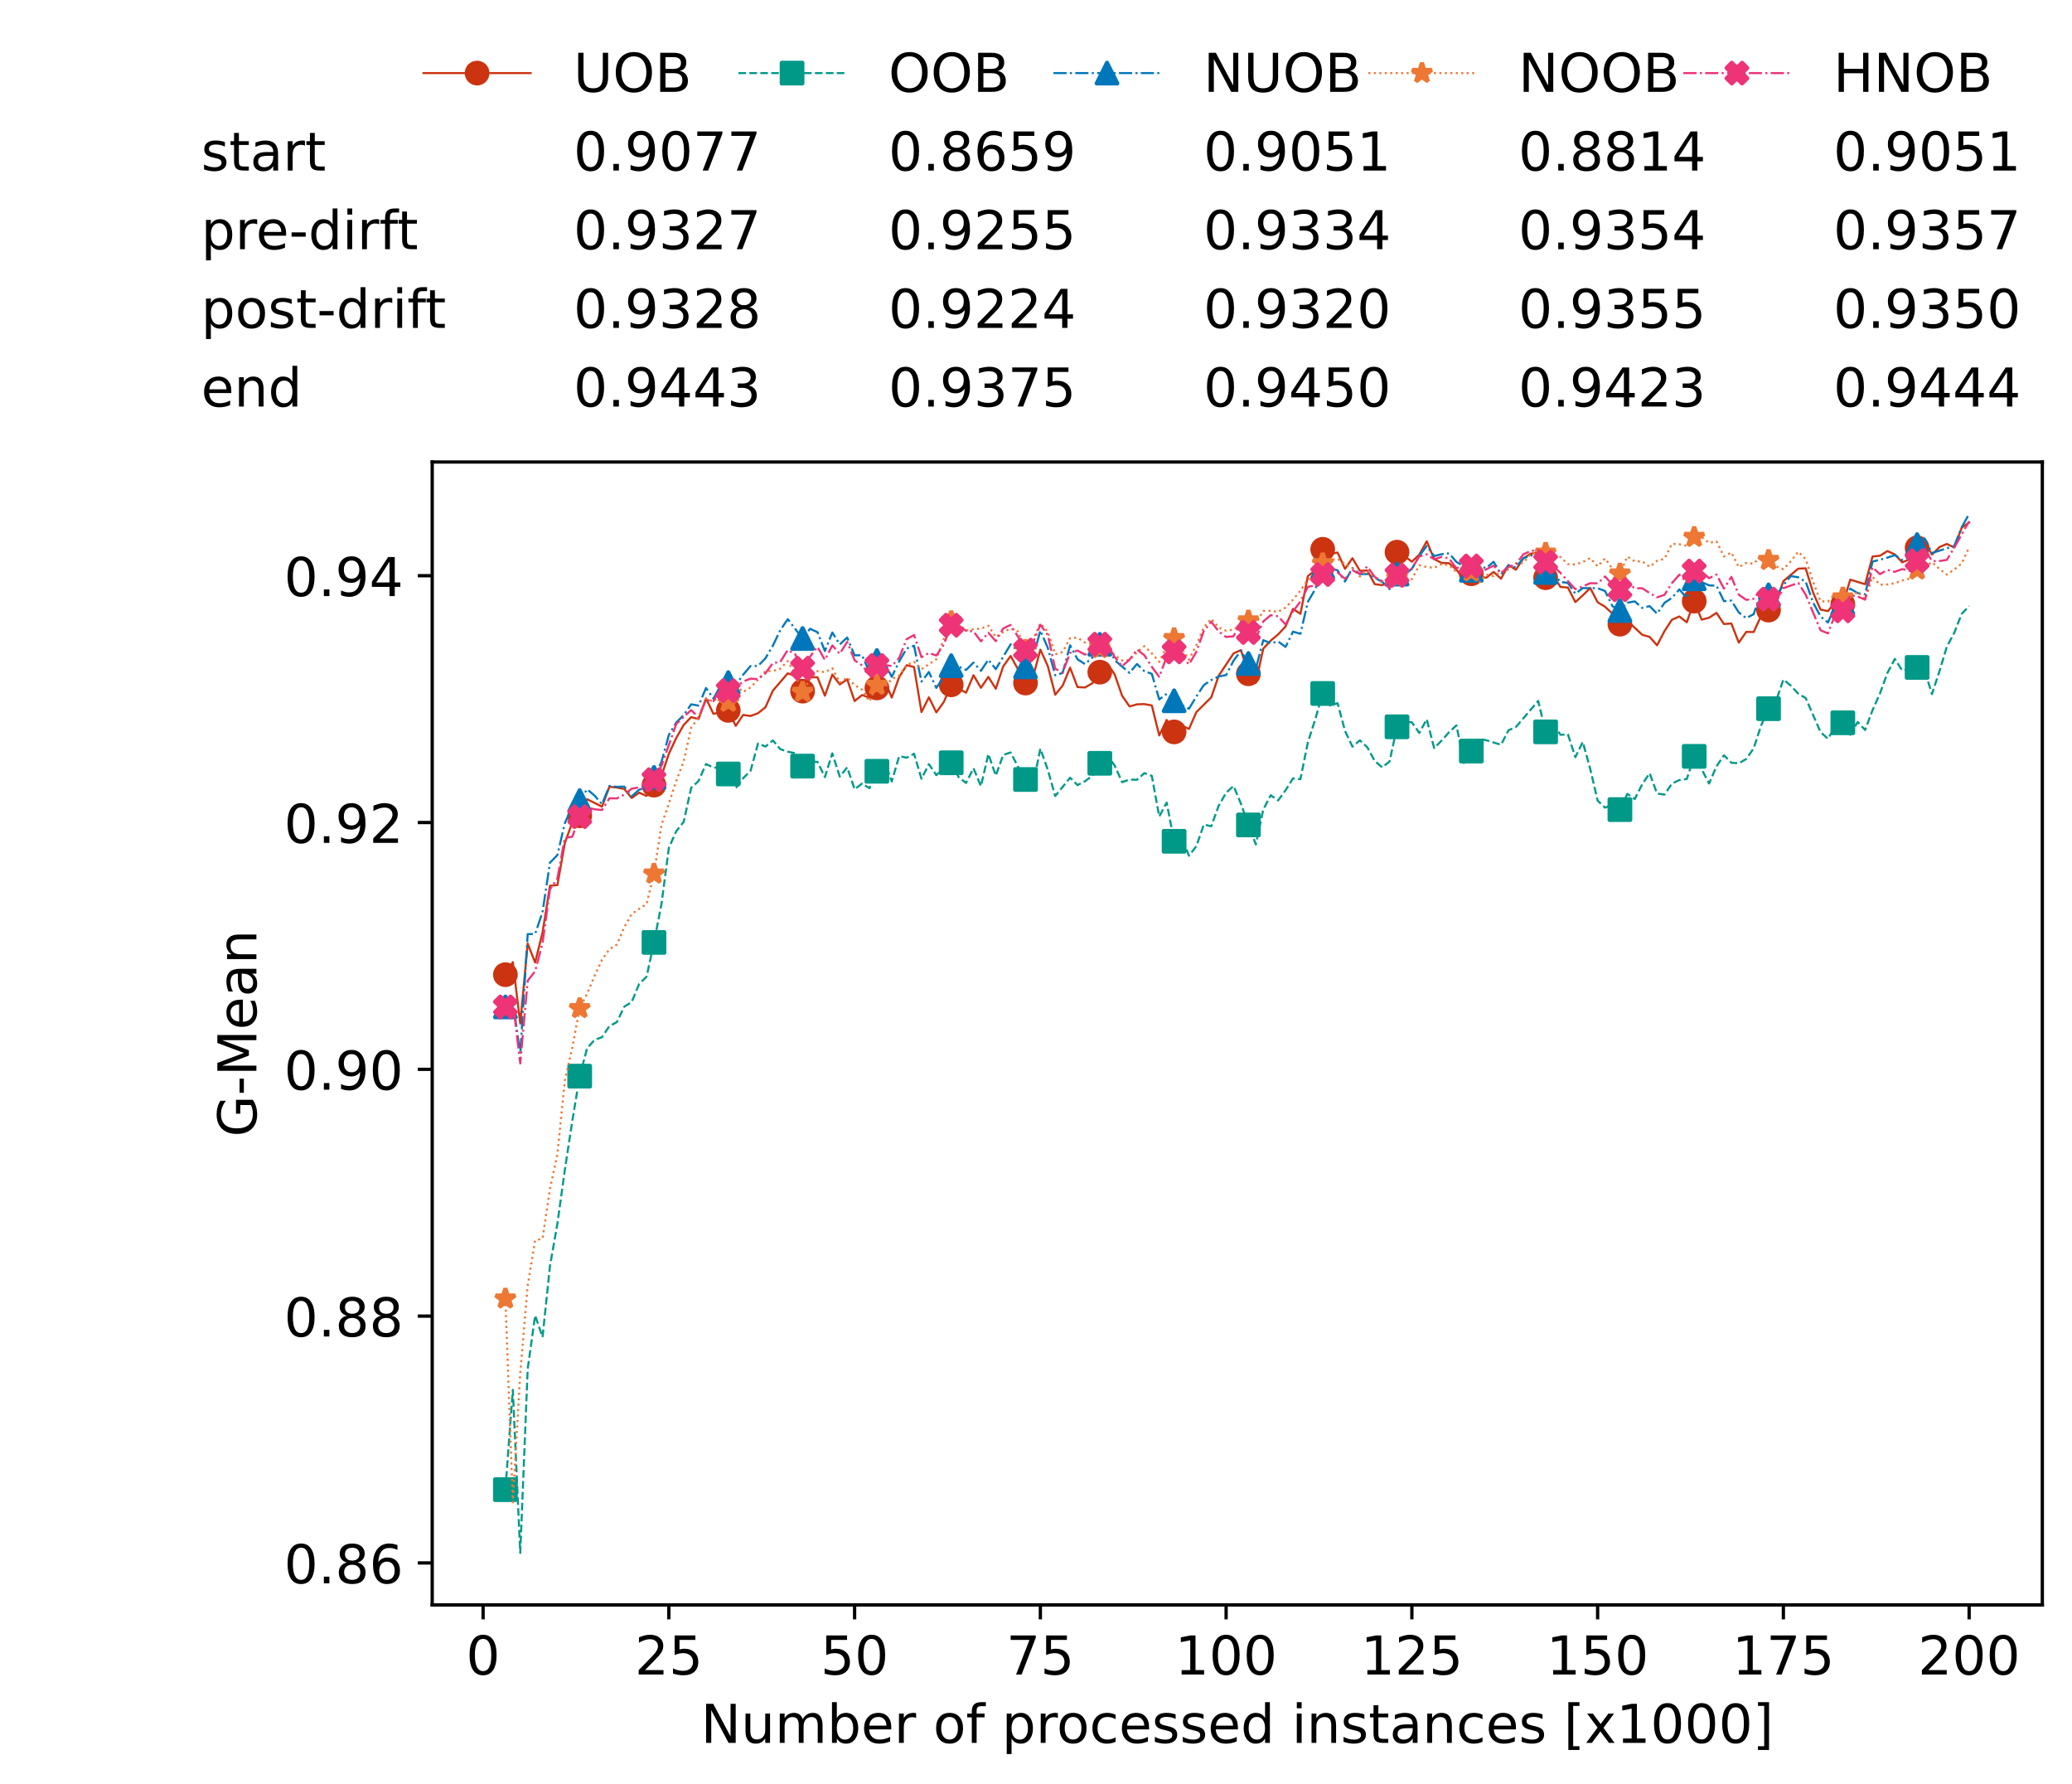 <?xml version="1.0" encoding="utf-8" standalone="no"?>
<!DOCTYPE svg PUBLIC "-//W3C//DTD SVG 1.1//EN"
  "http://www.w3.org/Graphics/SVG/1.1/DTD/svg11.dtd">
<!-- Created with matplotlib (https://matplotlib.org/) -->
<svg height="432.615pt" version="1.1" viewBox="0 0 502.65 432.615" width="502.65pt" xmlns="http://www.w3.org/2000/svg" xmlns:xlink="http://www.w3.org/1999/xlink">
 <defs>
  <style type="text/css">*{stroke-linecap:butt;stroke-linejoin:round;}</style>
 </defs>
 <g id="figure_1">
  <g id="patch_1">
   <path d="M 0 432.615 
L 502.65 432.615 
L 502.65 0 
L 0 0 
z
" style="fill:#ffffff;"/>
  </g>
  <g id="axes_1">
   <g id="patch_2">
    <path d="M 104.85 389.252 
L 495.45 389.252 
L 495.45 112.052 
L 104.85 112.052 
z
" style="fill:#ffffff;"/>
   </g>
   <g id="matplotlib.axis_1">
    <g id="xtick_1">
     <g id="line2d_1">
      <defs>
       <path d="M 0 0 
L 0 3.5 
" id="m18dde852f5" style="stroke:#000000;stroke-width:0.8;"/>
      </defs>
      <g>
       <use style="stroke:#000000;stroke-width:0.8;" x="117.197" xlink:href="#m18dde852f5" y="389.252"/>
      </g>
     </g>
     <g id="text_1">
      <!-- 0 -->
      <g transform="translate(113.061 406.13)scale(0.13 -0.13)">
       <defs>
        <path d="M 31.781 66.406 
Q 24.172 66.406 20.328 58.906 
Q 16.5 51.422 16.5 36.375 
Q 16.5 21.391 20.328 13.891 
Q 24.172 6.391 31.781 6.391 
Q 39.453 6.391 43.281 13.891 
Q 47.125 21.391 47.125 36.375 
Q 47.125 51.422 43.281 58.906 
Q 39.453 66.406 31.781 66.406 
z
M 31.781 74.219 
Q 44.047 74.219 50.516 64.516 
Q 56.984 54.828 56.984 36.375 
Q 56.984 17.969 50.516 8.266 
Q 44.047 -1.422 31.781 -1.422 
Q 19.531 -1.422 13.062 8.266 
Q 6.594 17.969 6.594 36.375 
Q 6.594 54.828 13.062 64.516 
Q 19.531 74.219 31.781 74.219 
z
" id="DejaVuSans-48"/>
       </defs>
       <use xlink:href="#DejaVuSans-48"/>
      </g>
     </g>
    </g>
    <g id="xtick_2">
     <g id="line2d_2">
      <g>
       <use style="stroke:#000000;stroke-width:0.8;" x="162.259" xlink:href="#m18dde852f5" y="389.252"/>
      </g>
     </g>
     <g id="text_2">
      <!-- 25 -->
      <g transform="translate(153.988 406.13)scale(0.13 -0.13)">
       <defs>
        <path d="M 19.188 8.297 
L 53.609 8.297 
L 53.609 0 
L 7.328 0 
L 7.328 8.297 
Q 12.938 14.109 22.625 23.891 
Q 32.328 33.688 34.812 36.531 
Q 39.547 41.844 41.422 45.531 
Q 43.312 49.219 43.312 52.781 
Q 43.312 58.594 39.234 62.25 
Q 35.156 65.922 28.609 65.922 
Q 23.969 65.922 18.812 64.312 
Q 13.672 62.703 7.812 59.422 
L 7.812 69.391 
Q 13.766 71.781 18.938 73 
Q 24.125 74.219 28.422 74.219 
Q 39.75 74.219 46.484 68.547 
Q 53.219 62.891 53.219 53.422 
Q 53.219 48.922 51.531 44.891 
Q 49.859 40.875 45.406 35.406 
Q 44.188 33.984 37.641 27.219 
Q 31.109 20.453 19.188 8.297 
z
" id="DejaVuSans-50"/>
        <path d="M 10.797 72.906 
L 49.516 72.906 
L 49.516 64.594 
L 19.828 64.594 
L 19.828 46.734 
Q 21.969 47.469 24.109 47.828 
Q 26.266 48.188 28.422 48.188 
Q 40.625 48.188 47.75 41.5 
Q 54.891 34.812 54.891 23.391 
Q 54.891 11.625 47.562 5.094 
Q 40.234 -1.422 26.906 -1.422 
Q 22.312 -1.422 17.547 -0.641 
Q 12.797 0.141 7.719 1.703 
L 7.719 11.625 
Q 12.109 9.234 16.797 8.062 
Q 21.484 6.891 26.703 6.891 
Q 35.156 6.891 40.078 11.328 
Q 45.016 15.766 45.016 23.391 
Q 45.016 31 40.078 35.438 
Q 35.156 39.891 26.703 39.891 
Q 22.75 39.891 18.812 39.016 
Q 14.891 38.141 10.797 36.281 
z
" id="DejaVuSans-53"/>
       </defs>
       <use xlink:href="#DejaVuSans-50"/>
       <use x="63.623" xlink:href="#DejaVuSans-53"/>
      </g>
     </g>
    </g>
    <g id="xtick_3">
     <g id="line2d_3">
      <g>
       <use style="stroke:#000000;stroke-width:0.8;" x="207.322" xlink:href="#m18dde852f5" y="389.252"/>
      </g>
     </g>
     <g id="text_3">
      <!-- 50 -->
      <g transform="translate(199.05 406.13)scale(0.13 -0.13)">
       <use xlink:href="#DejaVuSans-53"/>
       <use x="63.623" xlink:href="#DejaVuSans-48"/>
      </g>
     </g>
    </g>
    <g id="xtick_4">
     <g id="line2d_4">
      <g>
       <use style="stroke:#000000;stroke-width:0.8;" x="252.384" xlink:href="#m18dde852f5" y="389.252"/>
      </g>
     </g>
     <g id="text_4">
      <!-- 75 -->
      <g transform="translate(244.113 406.13)scale(0.13 -0.13)">
       <defs>
        <path d="M 8.203 72.906 
L 55.078 72.906 
L 55.078 68.703 
L 28.609 0 
L 18.312 0 
L 43.219 64.594 
L 8.203 64.594 
z
" id="DejaVuSans-55"/>
       </defs>
       <use xlink:href="#DejaVuSans-55"/>
       <use x="63.623" xlink:href="#DejaVuSans-53"/>
      </g>
     </g>
    </g>
    <g id="xtick_5">
     <g id="line2d_5">
      <g>
       <use style="stroke:#000000;stroke-width:0.8;" x="297.446" xlink:href="#m18dde852f5" y="389.252"/>
      </g>
     </g>
     <g id="text_5">
      <!-- 100 -->
      <g transform="translate(285.039 406.13)scale(0.13 -0.13)">
       <defs>
        <path d="M 12.406 8.297 
L 28.516 8.297 
L 28.516 63.922 
L 10.984 60.406 
L 10.984 69.391 
L 28.422 72.906 
L 38.281 72.906 
L 38.281 8.297 
L 54.391 8.297 
L 54.391 0 
L 12.406 0 
z
" id="DejaVuSans-49"/>
       </defs>
       <use xlink:href="#DejaVuSans-49"/>
       <use x="63.623" xlink:href="#DejaVuSans-48"/>
       <use x="127.246" xlink:href="#DejaVuSans-48"/>
      </g>
     </g>
    </g>
    <g id="xtick_6">
     <g id="line2d_6">
      <g>
       <use style="stroke:#000000;stroke-width:0.8;" x="342.509" xlink:href="#m18dde852f5" y="389.252"/>
      </g>
     </g>
     <g id="text_6">
      <!-- 125 -->
      <g transform="translate(330.102 406.13)scale(0.13 -0.13)">
       <use xlink:href="#DejaVuSans-49"/>
       <use x="63.623" xlink:href="#DejaVuSans-50"/>
       <use x="127.246" xlink:href="#DejaVuSans-53"/>
      </g>
     </g>
    </g>
    <g id="xtick_7">
     <g id="line2d_7">
      <g>
       <use style="stroke:#000000;stroke-width:0.8;" x="387.571" xlink:href="#m18dde852f5" y="389.252"/>
      </g>
     </g>
     <g id="text_7">
      <!-- 150 -->
      <g transform="translate(375.164 406.13)scale(0.13 -0.13)">
       <use xlink:href="#DejaVuSans-49"/>
       <use x="63.623" xlink:href="#DejaVuSans-53"/>
       <use x="127.246" xlink:href="#DejaVuSans-48"/>
      </g>
     </g>
    </g>
    <g id="xtick_8">
     <g id="line2d_8">
      <g>
       <use style="stroke:#000000;stroke-width:0.8;" x="432.633" xlink:href="#m18dde852f5" y="389.252"/>
      </g>
     </g>
     <g id="text_8">
      <!-- 175 -->
      <g transform="translate(420.226 406.13)scale(0.13 -0.13)">
       <use xlink:href="#DejaVuSans-49"/>
       <use x="63.623" xlink:href="#DejaVuSans-55"/>
       <use x="127.246" xlink:href="#DejaVuSans-53"/>
      </g>
     </g>
    </g>
    <g id="xtick_9">
     <g id="line2d_9">
      <g>
       <use style="stroke:#000000;stroke-width:0.8;" x="477.695" xlink:href="#m18dde852f5" y="389.252"/>
      </g>
     </g>
     <g id="text_9">
      <!-- 200 -->
      <g transform="translate(465.289 406.13)scale(0.13 -0.13)">
       <use xlink:href="#DejaVuSans-50"/>
       <use x="63.623" xlink:href="#DejaVuSans-48"/>
       <use x="127.246" xlink:href="#DejaVuSans-48"/>
      </g>
     </g>
    </g>
    <g id="text_10">
     <!-- Number of processed instances [x1000] -->
     <g transform="translate(170.025 422.711)scale(0.13 -0.13)">
      <defs>
       <path d="M 9.812 72.906 
L 23.094 72.906 
L 55.422 11.922 
L 55.422 72.906 
L 64.984 72.906 
L 64.984 0 
L 51.703 0 
L 19.391 60.984 
L 19.391 0 
L 9.812 0 
z
" id="DejaVuSans-78"/>
       <path d="M 8.5 21.578 
L 8.5 54.688 
L 17.484 54.688 
L 17.484 21.922 
Q 17.484 14.156 20.5 10.266 
Q 23.531 6.391 29.594 6.391 
Q 36.859 6.391 41.078 11.031 
Q 45.312 15.672 45.312 23.688 
L 45.312 54.688 
L 54.297 54.688 
L 54.297 0 
L 45.312 0 
L 45.312 8.406 
Q 42.047 3.422 37.719 1 
Q 33.406 -1.422 27.688 -1.422 
Q 18.266 -1.422 13.375 4.438 
Q 8.5 10.297 8.5 21.578 
z
M 31.109 56 
z
" id="DejaVuSans-117"/>
       <path d="M 52 44.188 
Q 55.375 50.25 60.062 53.125 
Q 64.75 56 71.094 56 
Q 79.641 56 84.281 50.016 
Q 88.922 44.047 88.922 33.016 
L 88.922 0 
L 79.891 0 
L 79.891 32.719 
Q 79.891 40.578 77.094 44.375 
Q 74.312 48.188 68.609 48.188 
Q 61.625 48.188 57.562 43.547 
Q 53.516 38.922 53.516 30.906 
L 53.516 0 
L 44.484 0 
L 44.484 32.719 
Q 44.484 40.625 41.703 44.406 
Q 38.922 48.188 33.109 48.188 
Q 26.219 48.188 22.156 43.531 
Q 18.109 38.875 18.109 30.906 
L 18.109 0 
L 9.078 0 
L 9.078 54.688 
L 18.109 54.688 
L 18.109 46.188 
Q 21.188 51.219 25.484 53.609 
Q 29.781 56 35.688 56 
Q 41.656 56 45.828 52.969 
Q 50 49.953 52 44.188 
z
" id="DejaVuSans-109"/>
       <path d="M 48.688 27.297 
Q 48.688 37.203 44.609 42.844 
Q 40.531 48.484 33.406 48.484 
Q 26.266 48.484 22.188 42.844 
Q 18.109 37.203 18.109 27.297 
Q 18.109 17.391 22.188 11.75 
Q 26.266 6.109 33.406 6.109 
Q 40.531 6.109 44.609 11.75 
Q 48.688 17.391 48.688 27.297 
z
M 18.109 46.391 
Q 20.953 51.266 25.266 53.625 
Q 29.594 56 35.594 56 
Q 45.562 56 51.781 48.094 
Q 58.016 40.188 58.016 27.297 
Q 58.016 14.406 51.781 6.484 
Q 45.562 -1.422 35.594 -1.422 
Q 29.594 -1.422 25.266 0.953 
Q 20.953 3.328 18.109 8.203 
L 18.109 0 
L 9.078 0 
L 9.078 75.984 
L 18.109 75.984 
z
" id="DejaVuSans-98"/>
       <path d="M 56.203 29.594 
L 56.203 25.203 
L 14.891 25.203 
Q 15.484 15.922 20.484 11.062 
Q 25.484 6.203 34.422 6.203 
Q 39.594 6.203 44.453 7.469 
Q 49.312 8.734 54.109 11.281 
L 54.109 2.781 
Q 49.266 0.734 44.188 -0.344 
Q 39.109 -1.422 33.891 -1.422 
Q 20.797 -1.422 13.156 6.188 
Q 5.516 13.812 5.516 26.812 
Q 5.516 40.234 12.766 48.109 
Q 20.016 56 32.328 56 
Q 43.359 56 49.781 48.891 
Q 56.203 41.797 56.203 29.594 
z
M 47.219 32.234 
Q 47.125 39.594 43.094 43.984 
Q 39.062 48.391 32.422 48.391 
Q 24.906 48.391 20.391 44.141 
Q 15.875 39.891 15.188 32.172 
z
" id="DejaVuSans-101"/>
       <path d="M 41.109 46.297 
Q 39.594 47.172 37.812 47.578 
Q 36.031 48 33.891 48 
Q 26.266 48 22.188 43.047 
Q 18.109 38.094 18.109 28.812 
L 18.109 0 
L 9.078 0 
L 9.078 54.688 
L 18.109 54.688 
L 18.109 46.188 
Q 20.953 51.172 25.484 53.578 
Q 30.031 56 36.531 56 
Q 37.453 56 38.578 55.875 
Q 39.703 55.766 41.062 55.516 
z
" id="DejaVuSans-114"/>
       <path id="DejaVuSans-32"/>
       <path d="M 30.609 48.391 
Q 23.391 48.391 19.188 42.75 
Q 14.984 37.109 14.984 27.297 
Q 14.984 17.484 19.156 11.844 
Q 23.344 6.203 30.609 6.203 
Q 37.797 6.203 41.984 11.859 
Q 46.188 17.531 46.188 27.297 
Q 46.188 37.016 41.984 42.703 
Q 37.797 48.391 30.609 48.391 
z
M 30.609 56 
Q 42.328 56 49.016 48.375 
Q 55.719 40.766 55.719 27.297 
Q 55.719 13.875 49.016 6.219 
Q 42.328 -1.422 30.609 -1.422 
Q 18.844 -1.422 12.172 6.219 
Q 5.516 13.875 5.516 27.297 
Q 5.516 40.766 12.172 48.375 
Q 18.844 56 30.609 56 
z
" id="DejaVuSans-111"/>
       <path d="M 37.109 75.984 
L 37.109 68.5 
L 28.516 68.5 
Q 23.688 68.5 21.797 66.547 
Q 19.922 64.594 19.922 59.516 
L 19.922 54.688 
L 34.719 54.688 
L 34.719 47.703 
L 19.922 47.703 
L 19.922 0 
L 10.891 0 
L 10.891 47.703 
L 2.297 47.703 
L 2.297 54.688 
L 10.891 54.688 
L 10.891 58.5 
Q 10.891 67.625 15.141 71.797 
Q 19.391 75.984 28.609 75.984 
z
" id="DejaVuSans-102"/>
       <path d="M 18.109 8.203 
L 18.109 -20.797 
L 9.078 -20.797 
L 9.078 54.688 
L 18.109 54.688 
L 18.109 46.391 
Q 20.953 51.266 25.266 53.625 
Q 29.594 56 35.594 56 
Q 45.562 56 51.781 48.094 
Q 58.016 40.188 58.016 27.297 
Q 58.016 14.406 51.781 6.484 
Q 45.562 -1.422 35.594 -1.422 
Q 29.594 -1.422 25.266 0.953 
Q 20.953 3.328 18.109 8.203 
z
M 48.688 27.297 
Q 48.688 37.203 44.609 42.844 
Q 40.531 48.484 33.406 48.484 
Q 26.266 48.484 22.188 42.844 
Q 18.109 37.203 18.109 27.297 
Q 18.109 17.391 22.188 11.75 
Q 26.266 6.109 33.406 6.109 
Q 40.531 6.109 44.609 11.75 
Q 48.688 17.391 48.688 27.297 
z
" id="DejaVuSans-112"/>
       <path d="M 48.781 52.594 
L 48.781 44.188 
Q 44.969 46.297 41.141 47.344 
Q 37.312 48.391 33.406 48.391 
Q 24.656 48.391 19.812 42.844 
Q 14.984 37.312 14.984 27.297 
Q 14.984 17.281 19.812 11.734 
Q 24.656 6.203 33.406 6.203 
Q 37.312 6.203 41.141 7.25 
Q 44.969 8.297 48.781 10.406 
L 48.781 2.094 
Q 45.016 0.344 40.984 -0.531 
Q 36.969 -1.422 32.422 -1.422 
Q 20.062 -1.422 12.781 6.344 
Q 5.516 14.109 5.516 27.297 
Q 5.516 40.672 12.859 48.328 
Q 20.219 56 33.016 56 
Q 37.156 56 41.109 55.141 
Q 45.062 54.297 48.781 52.594 
z
" id="DejaVuSans-99"/>
       <path d="M 44.281 53.078 
L 44.281 44.578 
Q 40.484 46.531 36.375 47.5 
Q 32.281 48.484 27.875 48.484 
Q 21.188 48.484 17.844 46.438 
Q 14.5 44.391 14.5 40.281 
Q 14.5 37.156 16.891 35.375 
Q 19.281 33.594 26.516 31.984 
L 29.594 31.297 
Q 39.156 29.25 43.188 25.516 
Q 47.219 21.781 47.219 15.094 
Q 47.219 7.469 41.188 3.016 
Q 35.156 -1.422 24.609 -1.422 
Q 20.219 -1.422 15.453 -0.562 
Q 10.688 0.297 5.422 2 
L 5.422 11.281 
Q 10.406 8.688 15.234 7.391 
Q 20.062 6.109 24.812 6.109 
Q 31.156 6.109 34.562 8.281 
Q 37.984 10.453 37.984 14.406 
Q 37.984 18.062 35.516 20.016 
Q 33.062 21.969 24.703 23.781 
L 21.578 24.516 
Q 13.234 26.266 9.516 29.906 
Q 5.812 33.547 5.812 39.891 
Q 5.812 47.609 11.281 51.797 
Q 16.75 56 26.812 56 
Q 31.781 56 36.172 55.266 
Q 40.578 54.547 44.281 53.078 
z
" id="DejaVuSans-115"/>
       <path d="M 45.406 46.391 
L 45.406 75.984 
L 54.391 75.984 
L 54.391 0 
L 45.406 0 
L 45.406 8.203 
Q 42.578 3.328 38.25 0.953 
Q 33.938 -1.422 27.875 -1.422 
Q 17.969 -1.422 11.734 6.484 
Q 5.516 14.406 5.516 27.297 
Q 5.516 40.188 11.734 48.094 
Q 17.969 56 27.875 56 
Q 33.938 56 38.25 53.625 
Q 42.578 51.266 45.406 46.391 
z
M 14.797 27.297 
Q 14.797 17.391 18.875 11.75 
Q 22.953 6.109 30.078 6.109 
Q 37.203 6.109 41.297 11.75 
Q 45.406 17.391 45.406 27.297 
Q 45.406 37.203 41.297 42.844 
Q 37.203 48.484 30.078 48.484 
Q 22.953 48.484 18.875 42.844 
Q 14.797 37.203 14.797 27.297 
z
" id="DejaVuSans-100"/>
       <path d="M 9.422 54.688 
L 18.406 54.688 
L 18.406 0 
L 9.422 0 
z
M 9.422 75.984 
L 18.406 75.984 
L 18.406 64.594 
L 9.422 64.594 
z
" id="DejaVuSans-105"/>
       <path d="M 54.891 33.016 
L 54.891 0 
L 45.906 0 
L 45.906 32.719 
Q 45.906 40.484 42.875 44.328 
Q 39.844 48.188 33.797 48.188 
Q 26.516 48.188 22.312 43.547 
Q 18.109 38.922 18.109 30.906 
L 18.109 0 
L 9.078 0 
L 9.078 54.688 
L 18.109 54.688 
L 18.109 46.188 
Q 21.344 51.125 25.703 53.562 
Q 30.078 56 35.797 56 
Q 45.219 56 50.047 50.172 
Q 54.891 44.344 54.891 33.016 
z
" id="DejaVuSans-110"/>
       <path d="M 18.312 70.219 
L 18.312 54.688 
L 36.812 54.688 
L 36.812 47.703 
L 18.312 47.703 
L 18.312 18.016 
Q 18.312 11.328 20.141 9.422 
Q 21.969 7.516 27.594 7.516 
L 36.812 7.516 
L 36.812 0 
L 27.594 0 
Q 17.188 0 13.234 3.875 
Q 9.281 7.766 9.281 18.016 
L 9.281 47.703 
L 2.688 47.703 
L 2.688 54.688 
L 9.281 54.688 
L 9.281 70.219 
z
" id="DejaVuSans-116"/>
       <path d="M 34.281 27.484 
Q 23.391 27.484 19.188 25 
Q 14.984 22.516 14.984 16.5 
Q 14.984 11.719 18.141 8.906 
Q 21.297 6.109 26.703 6.109 
Q 34.188 6.109 38.703 11.406 
Q 43.219 16.703 43.219 25.484 
L 43.219 27.484 
z
M 52.203 31.203 
L 52.203 0 
L 43.219 0 
L 43.219 8.297 
Q 40.141 3.328 35.547 0.953 
Q 30.953 -1.422 24.312 -1.422 
Q 15.922 -1.422 10.953 3.297 
Q 6 8.016 6 15.922 
Q 6 25.141 12.172 29.828 
Q 18.359 34.516 30.609 34.516 
L 43.219 34.516 
L 43.219 35.406 
Q 43.219 41.609 39.141 45 
Q 35.062 48.391 27.688 48.391 
Q 23 48.391 18.547 47.266 
Q 14.109 46.141 10.016 43.891 
L 10.016 52.203 
Q 14.938 54.109 19.578 55.047 
Q 24.219 56 28.609 56 
Q 40.484 56 46.344 49.844 
Q 52.203 43.703 52.203 31.203 
z
" id="DejaVuSans-97"/>
       <path d="M 8.594 75.984 
L 29.297 75.984 
L 29.297 69 
L 17.578 69 
L 17.578 -6.203 
L 29.297 -6.203 
L 29.297 -13.188 
L 8.594 -13.188 
z
" id="DejaVuSans-91"/>
       <path d="M 54.891 54.688 
L 35.109 28.078 
L 55.906 0 
L 45.312 0 
L 29.391 21.484 
L 13.484 0 
L 2.875 0 
L 24.125 28.609 
L 4.688 54.688 
L 15.281 54.688 
L 29.781 35.203 
L 44.281 54.688 
z
" id="DejaVuSans-120"/>
       <path d="M 30.422 75.984 
L 30.422 -13.188 
L 9.719 -13.188 
L 9.719 -6.203 
L 21.391 -6.203 
L 21.391 69 
L 9.719 69 
L 9.719 75.984 
z
" id="DejaVuSans-93"/>
      </defs>
      <use xlink:href="#DejaVuSans-78"/>
      <use x="74.805" xlink:href="#DejaVuSans-117"/>
      <use x="138.184" xlink:href="#DejaVuSans-109"/>
      <use x="235.596" xlink:href="#DejaVuSans-98"/>
      <use x="299.072" xlink:href="#DejaVuSans-101"/>
      <use x="360.596" xlink:href="#DejaVuSans-114"/>
      <use x="401.709" xlink:href="#DejaVuSans-32"/>
      <use x="433.496" xlink:href="#DejaVuSans-111"/>
      <use x="494.678" xlink:href="#DejaVuSans-102"/>
      <use x="529.883" xlink:href="#DejaVuSans-32"/>
      <use x="561.67" xlink:href="#DejaVuSans-112"/>
      <use x="625.146" xlink:href="#DejaVuSans-114"/>
      <use x="664.01" xlink:href="#DejaVuSans-111"/>
      <use x="725.191" xlink:href="#DejaVuSans-99"/>
      <use x="780.172" xlink:href="#DejaVuSans-101"/>
      <use x="841.695" xlink:href="#DejaVuSans-115"/>
      <use x="893.795" xlink:href="#DejaVuSans-115"/>
      <use x="945.895" xlink:href="#DejaVuSans-101"/>
      <use x="1007.418" xlink:href="#DejaVuSans-100"/>
      <use x="1070.895" xlink:href="#DejaVuSans-32"/>
      <use x="1102.682" xlink:href="#DejaVuSans-105"/>
      <use x="1130.465" xlink:href="#DejaVuSans-110"/>
      <use x="1193.844" xlink:href="#DejaVuSans-115"/>
      <use x="1245.943" xlink:href="#DejaVuSans-116"/>
      <use x="1285.152" xlink:href="#DejaVuSans-97"/>
      <use x="1346.432" xlink:href="#DejaVuSans-110"/>
      <use x="1409.811" xlink:href="#DejaVuSans-99"/>
      <use x="1464.791" xlink:href="#DejaVuSans-101"/>
      <use x="1526.314" xlink:href="#DejaVuSans-115"/>
      <use x="1578.414" xlink:href="#DejaVuSans-32"/>
      <use x="1610.201" xlink:href="#DejaVuSans-91"/>
      <use x="1649.215" xlink:href="#DejaVuSans-120"/>
      <use x="1708.395" xlink:href="#DejaVuSans-49"/>
      <use x="1772.018" xlink:href="#DejaVuSans-48"/>
      <use x="1835.641" xlink:href="#DejaVuSans-48"/>
      <use x="1899.264" xlink:href="#DejaVuSans-48"/>
      <use x="1962.887" xlink:href="#DejaVuSans-93"/>
     </g>
    </g>
   </g>
   <g id="matplotlib.axis_2">
    <g id="ytick_1">
     <g id="line2d_10">
      <defs>
       <path d="M 0 0 
L -3.5 0 
" id="mf4be54812a" style="stroke:#000000;stroke-width:0.8;"/>
      </defs>
      <g>
       <use style="stroke:#000000;stroke-width:0.8;" x="104.85" xlink:href="#mf4be54812a" y="379.065"/>
      </g>
     </g>
     <g id="text_11">
      <!-- 0.86 -->
      <g transform="translate(68.905 384.004)scale(0.13 -0.13)">
       <defs>
        <path d="M 10.688 12.406 
L 21 12.406 
L 21 0 
L 10.688 0 
z
" id="DejaVuSans-46"/>
        <path d="M 31.781 34.625 
Q 24.75 34.625 20.719 30.859 
Q 16.703 27.094 16.703 20.516 
Q 16.703 13.922 20.719 10.156 
Q 24.75 6.391 31.781 6.391 
Q 38.812 6.391 42.859 10.172 
Q 46.922 13.969 46.922 20.516 
Q 46.922 27.094 42.891 30.859 
Q 38.875 34.625 31.781 34.625 
z
M 21.922 38.812 
Q 15.578 40.375 12.031 44.719 
Q 8.5 49.078 8.5 55.328 
Q 8.5 64.062 14.719 69.141 
Q 20.953 74.219 31.781 74.219 
Q 42.672 74.219 48.875 69.141 
Q 55.078 64.062 55.078 55.328 
Q 55.078 49.078 51.531 44.719 
Q 48 40.375 41.703 38.812 
Q 48.828 37.156 52.797 32.312 
Q 56.781 27.484 56.781 20.516 
Q 56.781 9.906 50.312 4.234 
Q 43.844 -1.422 31.781 -1.422 
Q 19.734 -1.422 13.25 4.234 
Q 6.781 9.906 6.781 20.516 
Q 6.781 27.484 10.781 32.312 
Q 14.797 37.156 21.922 38.812 
z
M 18.312 54.391 
Q 18.312 48.734 21.844 45.562 
Q 25.391 42.391 31.781 42.391 
Q 38.141 42.391 41.719 45.562 
Q 45.312 48.734 45.312 54.391 
Q 45.312 60.062 41.719 63.234 
Q 38.141 66.406 31.781 66.406 
Q 25.391 66.406 21.844 63.234 
Q 18.312 60.062 18.312 54.391 
z
" id="DejaVuSans-56"/>
        <path d="M 33.016 40.375 
Q 26.375 40.375 22.484 35.828 
Q 18.609 31.297 18.609 23.391 
Q 18.609 15.531 22.484 10.953 
Q 26.375 6.391 33.016 6.391 
Q 39.656 6.391 43.531 10.953 
Q 47.406 15.531 47.406 23.391 
Q 47.406 31.297 43.531 35.828 
Q 39.656 40.375 33.016 40.375 
z
M 52.594 71.297 
L 52.594 62.312 
Q 48.875 64.062 45.094 64.984 
Q 41.312 65.922 37.594 65.922 
Q 27.828 65.922 22.672 59.328 
Q 17.531 52.734 16.797 39.406 
Q 19.672 43.656 24.016 45.922 
Q 28.375 48.188 33.594 48.188 
Q 44.578 48.188 50.953 41.516 
Q 57.328 34.859 57.328 23.391 
Q 57.328 12.156 50.688 5.359 
Q 44.047 -1.422 33.016 -1.422 
Q 20.359 -1.422 13.672 8.266 
Q 6.984 17.969 6.984 36.375 
Q 6.984 53.656 15.188 63.938 
Q 23.391 74.219 37.203 74.219 
Q 40.922 74.219 44.703 73.484 
Q 48.484 72.75 52.594 71.297 
z
" id="DejaVuSans-54"/>
       </defs>
       <use xlink:href="#DejaVuSans-48"/>
       <use x="63.623" xlink:href="#DejaVuSans-46"/>
       <use x="95.41" xlink:href="#DejaVuSans-56"/>
       <use x="159.033" xlink:href="#DejaVuSans-54"/>
      </g>
     </g>
    </g>
    <g id="ytick_2">
     <g id="line2d_11">
      <g>
       <use style="stroke:#000000;stroke-width:0.8;" x="104.85" xlink:href="#mf4be54812a" y="319.207"/>
      </g>
     </g>
     <g id="text_12">
      <!-- 0.88 -->
      <g transform="translate(68.905 324.146)scale(0.13 -0.13)">
       <use xlink:href="#DejaVuSans-48"/>
       <use x="63.623" xlink:href="#DejaVuSans-46"/>
       <use x="95.41" xlink:href="#DejaVuSans-56"/>
       <use x="159.033" xlink:href="#DejaVuSans-56"/>
      </g>
     </g>
    </g>
    <g id="ytick_3">
     <g id="line2d_12">
      <g>
       <use style="stroke:#000000;stroke-width:0.8;" x="104.85" xlink:href="#mf4be54812a" y="259.349"/>
      </g>
     </g>
     <g id="text_13">
      <!-- 0.90 -->
      <g transform="translate(68.905 264.288)scale(0.13 -0.13)">
       <defs>
        <path d="M 10.984 1.516 
L 10.984 10.5 
Q 14.703 8.734 18.5 7.812 
Q 22.312 6.891 25.984 6.891 
Q 35.75 6.891 40.891 13.453 
Q 46.047 20.016 46.781 33.406 
Q 43.953 29.203 39.594 26.953 
Q 35.25 24.703 29.984 24.703 
Q 19.047 24.703 12.672 31.312 
Q 6.297 37.938 6.297 49.422 
Q 6.297 60.641 12.938 67.422 
Q 19.578 74.219 30.609 74.219 
Q 43.266 74.219 49.922 64.516 
Q 56.594 54.828 56.594 36.375 
Q 56.594 19.141 48.406 8.859 
Q 40.234 -1.422 26.422 -1.422 
Q 22.703 -1.422 18.891 -0.688 
Q 15.094 0.047 10.984 1.516 
z
M 30.609 32.422 
Q 37.25 32.422 41.125 36.953 
Q 45.016 41.5 45.016 49.422 
Q 45.016 57.281 41.125 61.844 
Q 37.25 66.406 30.609 66.406 
Q 23.969 66.406 20.094 61.844 
Q 16.219 57.281 16.219 49.422 
Q 16.219 41.5 20.094 36.953 
Q 23.969 32.422 30.609 32.422 
z
" id="DejaVuSans-57"/>
       </defs>
       <use xlink:href="#DejaVuSans-48"/>
       <use x="63.623" xlink:href="#DejaVuSans-46"/>
       <use x="95.41" xlink:href="#DejaVuSans-57"/>
       <use x="159.033" xlink:href="#DejaVuSans-48"/>
      </g>
     </g>
    </g>
    <g id="ytick_4">
     <g id="line2d_13">
      <g>
       <use style="stroke:#000000;stroke-width:0.8;" x="104.85" xlink:href="#mf4be54812a" y="199.491"/>
      </g>
     </g>
     <g id="text_14">
      <!-- 0.92 -->
      <g transform="translate(68.905 204.43)scale(0.13 -0.13)">
       <use xlink:href="#DejaVuSans-48"/>
       <use x="63.623" xlink:href="#DejaVuSans-46"/>
       <use x="95.41" xlink:href="#DejaVuSans-57"/>
       <use x="159.033" xlink:href="#DejaVuSans-50"/>
      </g>
     </g>
    </g>
    <g id="ytick_5">
     <g id="line2d_14">
      <g>
       <use style="stroke:#000000;stroke-width:0.8;" x="104.85" xlink:href="#mf4be54812a" y="139.633"/>
      </g>
     </g>
     <g id="text_15">
      <!-- 0.94 -->
      <g transform="translate(68.905 144.572)scale(0.13 -0.13)">
       <defs>
        <path d="M 37.797 64.312 
L 12.891 25.391 
L 37.797 25.391 
z
M 35.203 72.906 
L 47.609 72.906 
L 47.609 25.391 
L 58.016 25.391 
L 58.016 17.188 
L 47.609 17.188 
L 47.609 0 
L 37.797 0 
L 37.797 17.188 
L 4.891 17.188 
L 4.891 26.703 
z
" id="DejaVuSans-52"/>
       </defs>
       <use xlink:href="#DejaVuSans-48"/>
       <use x="63.623" xlink:href="#DejaVuSans-46"/>
       <use x="95.41" xlink:href="#DejaVuSans-57"/>
       <use x="159.033" xlink:href="#DejaVuSans-52"/>
      </g>
     </g>
    </g>
    <g id="text_16">
     <!-- G-Mean -->
     <g transform="translate(62.201 275.744)rotate(-90)scale(0.13 -0.13)">
      <defs>
       <path d="M 59.516 10.406 
L 59.516 29.984 
L 43.406 29.984 
L 43.406 38.094 
L 69.281 38.094 
L 69.281 6.781 
Q 63.578 2.734 56.688 0.656 
Q 49.812 -1.422 42 -1.422 
Q 24.906 -1.422 15.25 8.562 
Q 5.609 18.562 5.609 36.375 
Q 5.609 54.25 15.25 64.234 
Q 24.906 74.219 42 74.219 
Q 49.125 74.219 55.547 72.453 
Q 61.969 70.703 67.391 67.281 
L 67.391 56.781 
Q 61.922 61.422 55.766 63.766 
Q 49.609 66.109 42.828 66.109 
Q 29.438 66.109 22.719 58.641 
Q 16.016 51.172 16.016 36.375 
Q 16.016 21.625 22.719 14.156 
Q 29.438 6.688 42.828 6.688 
Q 48.047 6.688 52.141 7.594 
Q 56.25 8.5 59.516 10.406 
z
" id="DejaVuSans-71"/>
       <path d="M 4.891 31.391 
L 31.203 31.391 
L 31.203 23.391 
L 4.891 23.391 
z
" id="DejaVuSans-45"/>
       <path d="M 9.812 72.906 
L 24.516 72.906 
L 43.109 23.297 
L 61.812 72.906 
L 76.516 72.906 
L 76.516 0 
L 66.891 0 
L 66.891 64.016 
L 48.094 14.016 
L 38.188 14.016 
L 19.391 64.016 
L 19.391 0 
L 9.812 0 
z
" id="DejaVuSans-77"/>
      </defs>
      <use xlink:href="#DejaVuSans-71"/>
      <use x="77.49" xlink:href="#DejaVuSans-45"/>
      <use x="113.574" xlink:href="#DejaVuSans-77"/>
      <use x="199.854" xlink:href="#DejaVuSans-101"/>
      <use x="261.377" xlink:href="#DejaVuSans-97"/>
      <use x="322.656" xlink:href="#DejaVuSans-110"/>
     </g>
    </g>
   </g>
   <g id="line2d_15"/>
   <g id="line2d_16"/>
   <g id="line2d_17"/>
   <g id="line2d_18"/>
   <g id="line2d_19"/>
   <g id="line2d_20">
    <path clip-path="url(#p9c7b6ce7ff)" d="M 122.605 236.395 
L 124.407 233.342 
L 126.21 248.236 
L 128.012 228.836 
L 129.815 233.439 
L 131.617 226.152 
L 133.419 214.814 
L 135.222 214.666 
L 137.024 204.467 
L 138.827 199.459 
L 140.629 197.858 
L 142.432 193.843 
L 146.037 195.635 
L 147.839 190.821 
L 149.642 191.009 
L 151.444 191.365 
L 153.247 193.544 
L 155.049 192.238 
L 156.852 193.046 
L 158.654 190.425 
L 160.457 188.201 
L 162.259 182.826 
L 164.062 178.965 
L 165.864 175.812 
L 167.667 173.936 
L 169.469 174.379 
L 171.272 169.385 
L 173.074 173.133 
L 176.679 172.287 
L 178.482 176.052 
L 180.284 173.385 
L 182.087 173.649 
L 183.889 172.981 
L 185.692 171.531 
L 187.494 167.509 
L 191.099 163.305 
L 192.902 163.941 
L 194.704 167.624 
L 196.507 164.266 
L 198.309 164.258 
L 200.112 168.729 
L 201.914 163.595 
L 203.717 166.003 
L 205.519 164.755 
L 207.322 170.039 
L 209.124 168.576 
L 210.927 169.188 
L 212.729 166.843 
L 214.532 164.841 
L 216.334 169.179 
L 218.137 164.207 
L 219.939 161.332 
L 221.742 161.774 
L 223.544 172.703 
L 225.347 169.128 
L 227.149 172.772 
L 228.952 170.27 
L 230.754 166.095 
L 234.359 167.999 
L 236.162 163.763 
L 237.964 166.817 
L 239.767 164.167 
L 241.569 167.048 
L 243.372 161.621 
L 245.174 159.092 
L 248.779 165.663 
L 250.581 164.303 
L 252.384 157.554 
L 254.186 161.537 
L 255.989 168.494 
L 257.791 166.269 
L 259.594 161.944 
L 261.396 166.635 
L 263.199 166.742 
L 265.001 165.701 
L 266.804 163.024 
L 268.606 160.929 
L 270.409 163.564 
L 272.211 168.732 
L 274.014 171.336 
L 275.816 170.825 
L 277.619 170.766 
L 279.421 171.098 
L 281.224 178.364 
L 283.026 174.606 
L 284.829 177.511 
L 286.631 175.964 
L 288.434 176.795 
L 290.236 172.694 
L 293.841 169.126 
L 295.644 163.887 
L 299.249 158.478 
L 301.051 157.664 
L 302.854 163.413 
L 304.656 165.58 
L 306.459 157.31 
L 308.261 155.371 
L 310.064 153.864 
L 311.866 151.938 
L 313.669 147.682 
L 315.471 148.877 
L 317.274 139.744 
L 319.076 138.293 
L 320.879 133.222 
L 322.681 134.359 
L 324.484 134.018 
L 326.286 137.959 
L 328.089 135.38 
L 329.891 138.425 
L 331.694 138.371 
L 333.496 141.676 
L 335.299 141.923 
L 337.101 141.11 
L 338.904 133.918 
L 340.706 134.861 
L 342.509 136.227 
L 344.311 134.529 
L 346.114 131.273 
L 347.916 135.599 
L 349.719 136.529 
L 351.521 136.587 
L 353.324 138.155 
L 355.126 140.544 
L 356.928 139.157 
L 358.731 139.719 
L 360.533 140.145 
L 362.336 138.713 
L 364.138 140.358 
L 365.941 137.04 
L 367.743 138.18 
L 369.546 135.429 
L 371.348 134.278 
L 373.151 134.028 
L 374.953 140.117 
L 376.756 139.48 
L 378.558 142.357 
L 380.361 142.504 
L 382.163 146.028 
L 383.966 144.406 
L 385.768 142.597 
L 387.571 146.058 
L 389.373 147.163 
L 391.176 148.827 
L 392.978 151.38 
L 394.781 150.579 
L 398.386 153.952 
L 400.188 154.471 
L 401.991 156.513 
L 403.793 153.071 
L 405.596 150.304 
L 407.398 149.513 
L 409.201 150.93 
L 411.003 145.797 
L 412.806 150.286 
L 414.608 149.817 
L 416.411 148.642 
L 418.213 151.339 
L 420.016 151.225 
L 421.818 155.865 
L 423.621 153.259 
L 425.423 153.29 
L 427.226 149.415 
L 429.028 147.967 
L 430.831 146.042 
L 432.633 140.933 
L 436.238 137.917 
L 438.041 137.845 
L 439.843 143.728 
L 441.646 147.841 
L 443.448 148.216 
L 445.251 145.962 
L 447.053 146.554 
L 448.856 140.586 
L 452.461 141.69 
L 454.263 134.971 
L 456.066 134.785 
L 457.868 133.658 
L 459.671 134.455 
L 461.473 136.392 
L 463.276 135.629 
L 465.078 132.859 
L 466.881 131.458 
L 468.683 134.508 
L 470.485 132.699 
L 472.288 131.926 
L 474.09 132.8 
L 475.893 127.991 
L 477.695 126.71 
L 477.695 126.71 
" style="fill:none;stroke:#cc3311;stroke-linecap:square;stroke-width:0.5;"/>
    <defs>
     <path d="M 0 2.5 
C 0.663 2.5 1.299 2.237 1.768 1.768 
C 2.237 1.299 2.5 0.663 2.5 0 
C 2.5 -0.663 2.237 -1.299 1.768 -1.768 
C 1.299 -2.237 0.663 -2.5 0 -2.5 
C -0.663 -2.5 -1.299 -2.237 -1.768 -1.768 
C -2.237 -1.299 -2.5 -0.663 -2.5 0 
C -2.5 0.663 -2.237 1.299 -1.768 1.768 
C -1.299 2.237 -0.663 2.5 0 2.5 
z
" id="mac3742768a" style="stroke:#cc3311;"/>
    </defs>
    <g clip-path="url(#p9c7b6ce7ff)">
     <use style="fill:#cc3311;stroke:#cc3311;" x="122.605" xlink:href="#mac3742768a" y="236.395"/>
     <use style="fill:#cc3311;stroke:#cc3311;" x="140.629" xlink:href="#mac3742768a" y="197.858"/>
     <use style="fill:#cc3311;stroke:#cc3311;" x="158.654" xlink:href="#mac3742768a" y="190.425"/>
     <use style="fill:#cc3311;stroke:#cc3311;" x="176.679" xlink:href="#mac3742768a" y="172.287"/>
     <use style="fill:#cc3311;stroke:#cc3311;" x="194.704" xlink:href="#mac3742768a" y="167.624"/>
     <use style="fill:#cc3311;stroke:#cc3311;" x="212.729" xlink:href="#mac3742768a" y="166.843"/>
     <use style="fill:#cc3311;stroke:#cc3311;" x="230.754" xlink:href="#mac3742768a" y="166.095"/>
     <use style="fill:#cc3311;stroke:#cc3311;" x="248.779" xlink:href="#mac3742768a" y="165.663"/>
     <use style="fill:#cc3311;stroke:#cc3311;" x="266.804" xlink:href="#mac3742768a" y="163.024"/>
     <use style="fill:#cc3311;stroke:#cc3311;" x="284.829" xlink:href="#mac3742768a" y="177.511"/>
     <use style="fill:#cc3311;stroke:#cc3311;" x="302.854" xlink:href="#mac3742768a" y="163.413"/>
     <use style="fill:#cc3311;stroke:#cc3311;" x="320.879" xlink:href="#mac3742768a" y="133.222"/>
     <use style="fill:#cc3311;stroke:#cc3311;" x="338.904" xlink:href="#mac3742768a" y="133.918"/>
     <use style="fill:#cc3311;stroke:#cc3311;" x="356.928" xlink:href="#mac3742768a" y="139.157"/>
     <use style="fill:#cc3311;stroke:#cc3311;" x="374.953" xlink:href="#mac3742768a" y="140.117"/>
     <use style="fill:#cc3311;stroke:#cc3311;" x="392.978" xlink:href="#mac3742768a" y="151.38"/>
     <use style="fill:#cc3311;stroke:#cc3311;" x="411.003" xlink:href="#mac3742768a" y="145.797"/>
     <use style="fill:#cc3311;stroke:#cc3311;" x="429.028" xlink:href="#mac3742768a" y="147.967"/>
     <use style="fill:#cc3311;stroke:#cc3311;" x="447.053" xlink:href="#mac3742768a" y="146.554"/>
     <use style="fill:#cc3311;stroke:#cc3311;" x="465.078" xlink:href="#mac3742768a" y="132.859"/>
    </g>
   </g>
   <g id="line2d_21"/>
   <g id="line2d_22"/>
   <g id="line2d_23"/>
   <g id="line2d_24"/>
   <g id="line2d_25">
    <path clip-path="url(#p9c7b6ce7ff)" d="M 122.605 361.29 
L 124.407 337.083 
L 126.21 376.652 
L 128.012 332.023 
L 129.815 319.047 
L 131.617 324.29 
L 133.419 307.054 
L 135.222 296.774 
L 137.024 283.726 
L 138.827 271.921 
L 140.629 261.005 
L 142.432 254.246 
L 144.234 252.208 
L 146.037 251.561 
L 147.839 248.843 
L 149.642 247.902 
L 151.444 244.151 
L 153.247 243.015 
L 155.049 238.639 
L 156.852 236.889 
L 158.654 228.572 
L 160.457 219.326 
L 162.259 205.629 
L 164.062 201.589 
L 165.864 199.313 
L 167.667 191.08 
L 169.469 189.411 
L 171.272 185.303 
L 173.074 186.17 
L 174.877 186.165 
L 176.679 187.715 
L 178.482 191.163 
L 180.284 188.744 
L 182.087 186.925 
L 183.889 180.313 
L 185.692 181.06 
L 187.494 179.584 
L 189.297 181.695 
L 191.099 182.308 
L 192.902 182.676 
L 194.704 185.807 
L 196.507 184.795 
L 198.309 184.766 
L 200.112 188.469 
L 201.914 182.71 
L 203.717 188.345 
L 205.519 186.119 
L 207.322 191.435 
L 209.124 190.048 
L 210.927 191.162 
L 212.729 187.06 
L 214.532 184.482 
L 216.334 189.53 
L 218.137 183.393 
L 219.939 183.768 
L 221.742 182.808 
L 223.544 188.876 
L 225.347 185.336 
L 227.149 188 
L 228.952 186.185 
L 230.754 185.003 
L 232.557 188.492 
L 234.359 189.889 
L 236.162 186.321 
L 237.964 190.683 
L 239.767 182.883 
L 241.569 188.11 
L 243.372 183.088 
L 245.174 182.494 
L 246.976 186.019 
L 248.779 189.057 
L 250.581 190.458 
L 252.384 181.586 
L 254.186 186.709 
L 255.989 193.066 
L 259.594 188.622 
L 261.396 190.409 
L 263.199 189.486 
L 265.001 188.156 
L 266.804 185.13 
L 268.606 183.182 
L 270.409 185.67 
L 272.211 189.706 
L 274.014 189.065 
L 275.816 189.124 
L 277.619 187.511 
L 279.421 188.176 
L 281.224 198.042 
L 283.026 194.653 
L 284.829 204.043 
L 286.631 203.063 
L 288.434 207.537 
L 290.236 205.219 
L 292.039 199.974 
L 293.841 200.397 
L 295.644 195.417 
L 297.446 192.266 
L 299.249 190.619 
L 301.051 194.95 
L 302.854 200.074 
L 304.656 204.808 
L 306.459 196.358 
L 308.261 192.872 
L 310.064 194.121 
L 311.866 191.674 
L 313.669 188.786 
L 315.471 188.983 
L 317.274 180.055 
L 319.076 174.441 
L 320.879 168.197 
L 322.681 171.132 
L 324.484 170.551 
L 326.286 177.257 
L 328.089 181.087 
L 329.891 179.564 
L 331.694 181.236 
L 333.496 184.544 
L 335.299 186.119 
L 337.101 184.679 
L 338.904 176.279 
L 340.706 175.049 
L 342.509 175.179 
L 344.311 177.761 
L 346.114 174.444 
L 347.916 181.444 
L 349.719 179.626 
L 351.521 177.596 
L 353.324 175.911 
L 355.126 185.059 
L 358.731 179.19 
L 360.533 179.527 
L 364.138 180.635 
L 365.941 177.122 
L 367.743 176.338 
L 373.151 169.991 
L 374.953 177.503 
L 376.756 175.549 
L 378.558 178.207 
L 380.361 178.119 
L 382.163 183.633 
L 383.966 179.944 
L 385.768 186.447 
L 387.571 194.168 
L 389.373 195.885 
L 391.176 195.134 
L 392.978 196.359 
L 394.781 192.542 
L 396.583 193.794 
L 398.386 190.205 
L 400.188 187.531 
L 401.991 192.465 
L 403.793 192.717 
L 405.596 190.048 
L 407.398 189.191 
L 409.201 188.925 
L 411.003 183.446 
L 412.806 186.547 
L 414.608 190.028 
L 416.411 185.843 
L 418.213 183.189 
L 420.016 184.981 
L 421.818 185.133 
L 423.621 184.085 
L 425.423 181.509 
L 427.226 175.973 
L 429.028 171.879 
L 430.831 170.089 
L 432.633 164.813 
L 434.436 166.287 
L 436.238 168.255 
L 438.041 169.296 
L 441.646 177.549 
L 443.448 179.169 
L 445.251 176.199 
L 447.053 175.298 
L 448.856 178.205 
L 450.658 175.108 
L 452.461 177.046 
L 454.263 172.239 
L 456.066 168.199 
L 457.868 163.214 
L 459.671 159.8 
L 461.473 162.641 
L 463.276 162.195 
L 465.078 161.874 
L 466.881 162.581 
L 468.683 168.335 
L 470.485 162.827 
L 472.288 156.846 
L 474.09 153.468 
L 475.893 148.887 
L 477.695 146.976 
L 477.695 146.976 
" style="fill:none;stroke:#009988;stroke-dasharray:1.85,0.8;stroke-dashoffset:0;stroke-width:0.5;"/>
    <defs>
     <path d="M -2.5 2.5 
L 2.5 2.5 
L 2.5 -2.5 
L -2.5 -2.5 
z
" id="meea63c60bf" style="stroke:#009988;stroke-linejoin:miter;"/>
    </defs>
    <g clip-path="url(#p9c7b6ce7ff)">
     <use style="fill:#009988;stroke:#009988;stroke-linejoin:miter;" x="122.605" xlink:href="#meea63c60bf" y="361.29"/>
     <use style="fill:#009988;stroke:#009988;stroke-linejoin:miter;" x="140.629" xlink:href="#meea63c60bf" y="261.005"/>
     <use style="fill:#009988;stroke:#009988;stroke-linejoin:miter;" x="158.654" xlink:href="#meea63c60bf" y="228.572"/>
     <use style="fill:#009988;stroke:#009988;stroke-linejoin:miter;" x="176.679" xlink:href="#meea63c60bf" y="187.715"/>
     <use style="fill:#009988;stroke:#009988;stroke-linejoin:miter;" x="194.704" xlink:href="#meea63c60bf" y="185.807"/>
     <use style="fill:#009988;stroke:#009988;stroke-linejoin:miter;" x="212.729" xlink:href="#meea63c60bf" y="187.06"/>
     <use style="fill:#009988;stroke:#009988;stroke-linejoin:miter;" x="230.754" xlink:href="#meea63c60bf" y="185.003"/>
     <use style="fill:#009988;stroke:#009988;stroke-linejoin:miter;" x="248.779" xlink:href="#meea63c60bf" y="189.057"/>
     <use style="fill:#009988;stroke:#009988;stroke-linejoin:miter;" x="266.804" xlink:href="#meea63c60bf" y="185.13"/>
     <use style="fill:#009988;stroke:#009988;stroke-linejoin:miter;" x="284.829" xlink:href="#meea63c60bf" y="204.043"/>
     <use style="fill:#009988;stroke:#009988;stroke-linejoin:miter;" x="302.854" xlink:href="#meea63c60bf" y="200.074"/>
     <use style="fill:#009988;stroke:#009988;stroke-linejoin:miter;" x="320.879" xlink:href="#meea63c60bf" y="168.197"/>
     <use style="fill:#009988;stroke:#009988;stroke-linejoin:miter;" x="338.904" xlink:href="#meea63c60bf" y="176.279"/>
     <use style="fill:#009988;stroke:#009988;stroke-linejoin:miter;" x="356.928" xlink:href="#meea63c60bf" y="182.16"/>
     <use style="fill:#009988;stroke:#009988;stroke-linejoin:miter;" x="374.953" xlink:href="#meea63c60bf" y="177.503"/>
     <use style="fill:#009988;stroke:#009988;stroke-linejoin:miter;" x="392.978" xlink:href="#meea63c60bf" y="196.359"/>
     <use style="fill:#009988;stroke:#009988;stroke-linejoin:miter;" x="411.003" xlink:href="#meea63c60bf" y="183.446"/>
     <use style="fill:#009988;stroke:#009988;stroke-linejoin:miter;" x="429.028" xlink:href="#meea63c60bf" y="171.879"/>
     <use style="fill:#009988;stroke:#009988;stroke-linejoin:miter;" x="447.053" xlink:href="#meea63c60bf" y="175.298"/>
     <use style="fill:#009988;stroke:#009988;stroke-linejoin:miter;" x="465.078" xlink:href="#meea63c60bf" y="161.874"/>
    </g>
   </g>
   <g id="line2d_26"/>
   <g id="line2d_27"/>
   <g id="line2d_28"/>
   <g id="line2d_29"/>
   <g id="line2d_30">
    <path clip-path="url(#p9c7b6ce7ff)" d="M 122.605 244.213 
L 124.407 242.835 
L 126.21 255.639 
L 128.012 226.557 
L 129.815 226.52 
L 131.617 221.189 
L 133.419 209.231 
L 135.222 207.38 
L 137.024 199.64 
L 138.827 195.607 
L 140.629 194.168 
L 142.432 191.425 
L 144.234 192.957 
L 146.037 195.054 
L 147.839 190.616 
L 149.642 190.835 
L 151.444 190.769 
L 153.247 193.134 
L 155.049 191.517 
L 156.852 191.069 
L 158.654 188.552 
L 160.457 184.841 
L 162.259 178.238 
L 164.062 175.216 
L 165.864 173.44 
L 167.667 170.82 
L 169.469 171.132 
L 171.272 166.86 
L 173.074 169.42 
L 174.877 166.257 
L 176.679 165.553 
L 178.482 166.133 
L 180.284 163.633 
L 182.087 161.523 
L 183.889 161.523 
L 185.692 159.659 
L 187.494 156.591 
L 189.297 152.827 
L 191.099 150.177 
L 194.704 154.856 
L 196.507 152.5 
L 198.309 153.325 
L 200.112 157.892 
L 201.914 153.397 
L 203.717 156.295 
L 205.519 154.624 
L 207.322 158.944 
L 209.124 158.906 
L 210.927 163.084 
L 212.729 160.202 
L 214.532 160.64 
L 216.334 164.163 
L 218.137 160.42 
L 219.939 157.296 
L 221.742 156.614 
L 223.544 165.309 
L 225.347 162.987 
L 227.149 166.837 
L 230.754 161.45 
L 232.557 161.67 
L 234.359 162.495 
L 236.162 160.696 
L 237.964 162.702 
L 239.767 159.989 
L 241.569 162.289 
L 245.174 156.275 
L 246.976 157.934 
L 248.779 161.733 
L 250.581 159.591 
L 252.384 152.915 
L 254.186 157.138 
L 255.989 163.775 
L 257.791 163.211 
L 259.594 156.495 
L 261.396 159.902 
L 263.199 161.059 
L 265.001 159.486 
L 266.804 156.275 
L 268.606 156.008 
L 270.409 160.125 
L 274.014 163.197 
L 275.816 161.043 
L 277.619 162.791 
L 279.421 163.42 
L 281.224 169.641 
L 283.026 168.275 
L 284.829 169.961 
L 286.631 171.013 
L 288.434 171.902 
L 290.236 168.904 
L 292.039 166.159 
L 293.841 164.937 
L 295.644 164.072 
L 297.446 163.721 
L 299.249 160.242 
L 301.051 157.826 
L 302.854 160.916 
L 304.656 162.194 
L 306.459 155.257 
L 308.261 155.99 
L 310.064 155.586 
L 311.866 156.899 
L 313.669 153.203 
L 315.471 153.719 
L 317.274 145.962 
L 319.076 142.886 
L 320.879 137.577 
L 322.681 137.876 
L 324.484 138.32 
L 326.286 141.043 
L 328.089 137.739 
L 329.891 139.242 
L 331.694 139.232 
L 335.299 141.082 
L 337.101 142.887 
L 338.904 139.247 
L 340.706 139.311 
L 342.509 137.965 
L 344.311 134.822 
L 346.114 132.426 
L 347.916 134.857 
L 349.719 134.409 
L 351.521 134.209 
L 353.324 136.286 
L 355.126 137.375 
L 356.928 138.316 
L 358.731 137.352 
L 360.533 137.767 
L 362.336 136.252 
L 364.138 139.254 
L 365.941 137.147 
L 367.743 137.599 
L 369.546 135.374 
L 373.151 134.196 
L 374.953 138.845 
L 376.756 139.008 
L 378.558 141.141 
L 380.361 141.383 
L 382.163 143.99 
L 383.966 142.632 
L 387.571 142.66 
L 389.373 143.342 
L 391.176 147.032 
L 392.978 148.078 
L 394.781 146.179 
L 396.583 145.85 
L 398.386 147.443 
L 400.188 147.006 
L 401.991 148.834 
L 403.793 146.217 
L 405.596 144.997 
L 407.398 142.958 
L 409.201 145.04 
L 411.003 140.385 
L 414.608 141.972 
L 416.411 142.056 
L 418.213 145.803 
L 420.016 145.661 
L 421.818 148.532 
L 423.621 149.921 
L 425.423 148.965 
L 427.226 143.574 
L 429.028 144.285 
L 430.831 144.609 
L 432.633 141.91 
L 434.436 139.718 
L 436.238 140.01 
L 438.041 141.077 
L 439.843 146.108 
L 441.646 149.521 
L 443.448 150.967 
L 445.251 146.889 
L 447.053 146.308 
L 448.856 142.775 
L 450.658 143.849 
L 452.461 144.136 
L 454.263 136.216 
L 457.868 135.251 
L 459.671 134.648 
L 461.473 135.813 
L 463.276 135.013 
L 465.078 132.086 
L 466.881 130.585 
L 468.683 134.133 
L 474.09 132.406 
L 475.893 127.875 
L 477.695 124.652 
L 477.695 124.652 
" style="fill:none;stroke:#0077bb;stroke-dasharray:3.2,0.8,0.5,0.8;stroke-dashoffset:0;stroke-width:0.5;"/>
    <defs>
     <path d="M 0 -2.5 
L -2.5 2.5 
L 2.5 2.5 
z
" id="m1f81498c81" style="stroke:#0077bb;stroke-linejoin:miter;"/>
    </defs>
    <g clip-path="url(#p9c7b6ce7ff)">
     <use style="fill:#0077bb;stroke:#0077bb;stroke-linejoin:miter;" x="122.605" xlink:href="#m1f81498c81" y="244.213"/>
     <use style="fill:#0077bb;stroke:#0077bb;stroke-linejoin:miter;" x="140.629" xlink:href="#m1f81498c81" y="194.168"/>
     <use style="fill:#0077bb;stroke:#0077bb;stroke-linejoin:miter;" x="158.654" xlink:href="#m1f81498c81" y="188.552"/>
     <use style="fill:#0077bb;stroke:#0077bb;stroke-linejoin:miter;" x="176.679" xlink:href="#m1f81498c81" y="165.553"/>
     <use style="fill:#0077bb;stroke:#0077bb;stroke-linejoin:miter;" x="194.704" xlink:href="#m1f81498c81" y="154.856"/>
     <use style="fill:#0077bb;stroke:#0077bb;stroke-linejoin:miter;" x="212.729" xlink:href="#m1f81498c81" y="160.202"/>
     <use style="fill:#0077bb;stroke:#0077bb;stroke-linejoin:miter;" x="230.754" xlink:href="#m1f81498c81" y="161.45"/>
     <use style="fill:#0077bb;stroke:#0077bb;stroke-linejoin:miter;" x="248.779" xlink:href="#m1f81498c81" y="161.733"/>
     <use style="fill:#0077bb;stroke:#0077bb;stroke-linejoin:miter;" x="266.804" xlink:href="#m1f81498c81" y="156.275"/>
     <use style="fill:#0077bb;stroke:#0077bb;stroke-linejoin:miter;" x="284.829" xlink:href="#m1f81498c81" y="169.961"/>
     <use style="fill:#0077bb;stroke:#0077bb;stroke-linejoin:miter;" x="302.854" xlink:href="#m1f81498c81" y="160.916"/>
     <use style="fill:#0077bb;stroke:#0077bb;stroke-linejoin:miter;" x="320.879" xlink:href="#m1f81498c81" y="137.577"/>
     <use style="fill:#0077bb;stroke:#0077bb;stroke-linejoin:miter;" x="338.904" xlink:href="#m1f81498c81" y="139.247"/>
     <use style="fill:#0077bb;stroke:#0077bb;stroke-linejoin:miter;" x="356.928" xlink:href="#m1f81498c81" y="138.316"/>
     <use style="fill:#0077bb;stroke:#0077bb;stroke-linejoin:miter;" x="374.953" xlink:href="#m1f81498c81" y="138.845"/>
     <use style="fill:#0077bb;stroke:#0077bb;stroke-linejoin:miter;" x="392.978" xlink:href="#m1f81498c81" y="148.078"/>
     <use style="fill:#0077bb;stroke:#0077bb;stroke-linejoin:miter;" x="411.003" xlink:href="#m1f81498c81" y="140.385"/>
     <use style="fill:#0077bb;stroke:#0077bb;stroke-linejoin:miter;" x="429.028" xlink:href="#m1f81498c81" y="144.285"/>
     <use style="fill:#0077bb;stroke:#0077bb;stroke-linejoin:miter;" x="447.053" xlink:href="#m1f81498c81" y="146.308"/>
     <use style="fill:#0077bb;stroke:#0077bb;stroke-linejoin:miter;" x="465.078" xlink:href="#m1f81498c81" y="132.086"/>
    </g>
   </g>
   <g id="line2d_31"/>
   <g id="line2d_32"/>
   <g id="line2d_33"/>
   <g id="line2d_34"/>
   <g id="line2d_35">
    <path clip-path="url(#p9c7b6ce7ff)" d="M 122.605 314.978 
L 124.407 364.356 
L 126.21 333.004 
L 128.012 311.822 
L 129.815 300.849 
L 131.617 300.384 
L 133.419 288.336 
L 135.222 279.925 
L 137.024 262.101 
L 138.827 254.12 
L 140.629 244.543 
L 142.432 241.006 
L 144.234 236.72 
L 146.037 232.794 
L 147.839 230.218 
L 149.642 229.07 
L 151.444 224.884 
L 153.247 221.663 
L 156.852 219.246 
L 158.654 211.924 
L 160.457 200.094 
L 162.259 194.929 
L 164.062 189.359 
L 165.864 184.607 
L 167.667 176.486 
L 169.469 174.071 
L 171.272 169.461 
L 173.074 170.168 
L 174.877 168.132 
L 176.679 170.258 
L 178.482 166.382 
L 180.284 167.821 
L 182.087 166.732 
L 183.889 164.827 
L 185.692 162.747 
L 187.494 162.738 
L 189.297 162.177 
L 191.099 160.331 
L 192.902 163.533 
L 194.704 167.829 
L 196.507 164.742 
L 198.309 162.769 
L 200.112 163.018 
L 201.914 162.087 
L 203.717 165.581 
L 205.519 164.327 
L 207.322 166.165 
L 209.124 167.262 
L 210.927 170.106 
L 212.729 166.151 
L 214.532 166.911 
L 216.334 164.675 
L 218.137 163.846 
L 219.939 161.326 
L 221.742 160.499 
L 223.544 162.303 
L 227.149 159.87 
L 228.952 154.951 
L 230.754 150.682 
L 232.557 151.301 
L 234.359 152.924 
L 236.162 152.588 
L 237.964 152.475 
L 239.767 151.763 
L 241.569 154.531 
L 243.372 153.322 
L 245.174 152.422 
L 246.976 153.162 
L 248.779 157.641 
L 250.581 155.191 
L 252.384 151.18 
L 254.186 153.249 
L 255.989 158.699 
L 257.791 158.113 
L 259.594 154.785 
L 261.396 154.66 
L 263.199 155.829 
L 265.001 156.059 
L 266.804 157.233 
L 268.606 157.136 
L 270.409 158.888 
L 272.211 160.188 
L 274.014 160.062 
L 275.816 158.167 
L 277.619 156.712 
L 279.421 158.445 
L 281.224 160.523 
L 283.026 156.777 
L 284.829 154.806 
L 286.631 157.207 
L 288.434 159.998 
L 290.236 156.456 
L 292.039 152.134 
L 293.841 150.072 
L 295.644 152.201 
L 297.446 152.972 
L 299.249 152.721 
L 301.051 151.435 
L 302.854 150.517 
L 304.656 151.232 
L 306.459 148.166 
L 308.261 148.143 
L 310.064 148.403 
L 311.866 147.36 
L 313.669 145.446 
L 315.471 143.232 
L 317.274 140.588 
L 319.076 139.543 
L 320.879 136.638 
L 322.681 135.883 
L 324.484 135.551 
L 326.286 136.816 
L 328.089 137.781 
L 329.891 139.815 
L 331.694 138.335 
L 333.496 139.936 
L 335.299 141.311 
L 337.101 141.237 
L 338.904 140.097 
L 340.706 140.075 
L 342.509 140.453 
L 344.311 137.099 
L 346.114 137.519 
L 347.916 137.714 
L 349.719 136.808 
L 351.521 137.067 
L 353.324 138.725 
L 355.126 138.323 
L 356.928 138.633 
L 358.731 141.463 
L 360.533 139.382 
L 362.336 139.728 
L 364.138 138.709 
L 365.941 138.108 
L 367.743 136.632 
L 369.546 136.515 
L 371.348 134.385 
L 373.151 133.823 
L 374.953 134.076 
L 376.756 134.771 
L 378.558 135.086 
L 380.361 136.821 
L 382.163 136.907 
L 383.966 136.315 
L 385.768 135.357 
L 387.571 137.354 
L 389.373 135.447 
L 391.176 137.95 
L 392.978 139.137 
L 394.781 134.978 
L 396.583 136.17 
L 398.386 136.135 
L 400.188 137.48 
L 401.991 136.029 
L 403.793 135.509 
L 405.596 131.894 
L 407.398 131.994 
L 409.201 132.387 
L 411.003 130.261 
L 412.806 130.25 
L 414.608 131.665 
L 416.411 131.313 
L 418.213 134.957 
L 420.016 133.994 
L 421.818 137.561 
L 423.621 136.528 
L 425.423 136.717 
L 427.226 134.847 
L 429.028 135.853 
L 430.831 137.352 
L 432.633 138.057 
L 434.436 136.145 
L 436.238 133.799 
L 438.041 135.605 
L 439.843 141.116 
L 441.646 145.817 
L 443.448 145.89 
L 445.251 144.002 
L 447.053 144.932 
L 448.856 144.814 
L 450.658 143.503 
L 452.461 145.368 
L 454.263 139.899 
L 456.066 141.815 
L 457.868 141.751 
L 459.671 141.455 
L 461.473 140.785 
L 463.276 140.332 
L 465.078 138.18 
L 466.881 137.527 
L 468.683 136.335 
L 470.485 137.986 
L 472.288 139.362 
L 474.09 138.148 
L 475.893 136.664 
L 477.695 132.781 
L 477.695 132.781 
" style="fill:none;stroke:#ee7733;stroke-dasharray:0.5,0.825;stroke-dashoffset:0;stroke-width:0.5;"/>
    <defs>
     <path d="M 0 -2.5 
L -0.561 -0.773 
L -2.378 -0.773 
L -0.908 0.295 
L -1.469 2.023 
L -0 0.955 
L 1.469 2.023 
L 0.908 0.295 
L 2.378 -0.773 
L 0.561 -0.773 
z
" id="mccc4cfddb2" style="stroke:#ee7733;stroke-linejoin:bevel;"/>
    </defs>
    <g clip-path="url(#p9c7b6ce7ff)">
     <use style="fill:#ee7733;stroke:#ee7733;stroke-linejoin:bevel;" x="122.605" xlink:href="#mccc4cfddb2" y="314.978"/>
     <use style="fill:#ee7733;stroke:#ee7733;stroke-linejoin:bevel;" x="140.629" xlink:href="#mccc4cfddb2" y="244.543"/>
     <use style="fill:#ee7733;stroke:#ee7733;stroke-linejoin:bevel;" x="158.654" xlink:href="#mccc4cfddb2" y="211.924"/>
     <use style="fill:#ee7733;stroke:#ee7733;stroke-linejoin:bevel;" x="176.679" xlink:href="#mccc4cfddb2" y="170.258"/>
     <use style="fill:#ee7733;stroke:#ee7733;stroke-linejoin:bevel;" x="194.704" xlink:href="#mccc4cfddb2" y="167.829"/>
     <use style="fill:#ee7733;stroke:#ee7733;stroke-linejoin:bevel;" x="212.729" xlink:href="#mccc4cfddb2" y="166.151"/>
     <use style="fill:#ee7733;stroke:#ee7733;stroke-linejoin:bevel;" x="230.754" xlink:href="#mccc4cfddb2" y="150.682"/>
     <use style="fill:#ee7733;stroke:#ee7733;stroke-linejoin:bevel;" x="248.779" xlink:href="#mccc4cfddb2" y="157.641"/>
     <use style="fill:#ee7733;stroke:#ee7733;stroke-linejoin:bevel;" x="266.804" xlink:href="#mccc4cfddb2" y="157.233"/>
     <use style="fill:#ee7733;stroke:#ee7733;stroke-linejoin:bevel;" x="284.829" xlink:href="#mccc4cfddb2" y="154.806"/>
     <use style="fill:#ee7733;stroke:#ee7733;stroke-linejoin:bevel;" x="302.854" xlink:href="#mccc4cfddb2" y="150.517"/>
     <use style="fill:#ee7733;stroke:#ee7733;stroke-linejoin:bevel;" x="320.879" xlink:href="#mccc4cfddb2" y="136.638"/>
     <use style="fill:#ee7733;stroke:#ee7733;stroke-linejoin:bevel;" x="338.904" xlink:href="#mccc4cfddb2" y="140.097"/>
     <use style="fill:#ee7733;stroke:#ee7733;stroke-linejoin:bevel;" x="356.928" xlink:href="#mccc4cfddb2" y="138.633"/>
     <use style="fill:#ee7733;stroke:#ee7733;stroke-linejoin:bevel;" x="374.953" xlink:href="#mccc4cfddb2" y="134.076"/>
     <use style="fill:#ee7733;stroke:#ee7733;stroke-linejoin:bevel;" x="392.978" xlink:href="#mccc4cfddb2" y="139.137"/>
     <use style="fill:#ee7733;stroke:#ee7733;stroke-linejoin:bevel;" x="411.003" xlink:href="#mccc4cfddb2" y="130.261"/>
     <use style="fill:#ee7733;stroke:#ee7733;stroke-linejoin:bevel;" x="429.028" xlink:href="#mccc4cfddb2" y="135.853"/>
     <use style="fill:#ee7733;stroke:#ee7733;stroke-linejoin:bevel;" x="447.053" xlink:href="#mccc4cfddb2" y="144.932"/>
     <use style="fill:#ee7733;stroke:#ee7733;stroke-linejoin:bevel;" x="465.078" xlink:href="#mccc4cfddb2" y="138.18"/>
    </g>
   </g>
   <g id="line2d_36"/>
   <g id="line2d_37"/>
   <g id="line2d_38"/>
   <g id="line2d_39"/>
   <g id="line2d_40">
    <path clip-path="url(#p9c7b6ce7ff)" d="M 122.605 244.213 
L 124.407 242.835 
L 126.21 257.922 
L 128.012 237.856 
L 129.815 235.559 
L 131.617 228.721 
L 133.419 215.687 
L 135.222 213.029 
L 137.024 203.204 
L 138.827 202.936 
L 140.629 198.064 
L 142.432 195.81 
L 144.234 196.279 
L 146.037 196.453 
L 147.839 193.606 
L 149.642 193.638 
L 151.444 192.705 
L 153.247 191.272 
L 155.049 190.966 
L 156.852 191.807 
L 158.654 189.1 
L 160.457 185.747 
L 164.062 175.576 
L 167.667 172.219 
L 169.469 174.011 
L 171.272 169.739 
L 173.074 170.067 
L 174.877 166.695 
L 176.679 167.512 
L 178.482 166.773 
L 180.284 165.281 
L 182.087 164.591 
L 183.889 164.727 
L 185.692 163.281 
L 187.494 160.809 
L 189.297 160.536 
L 191.099 157.631 
L 192.902 158.668 
L 194.704 162.058 
L 196.507 159.262 
L 198.309 156.894 
L 200.112 160.044 
L 201.914 156.54 
L 203.717 158.569 
L 205.519 155.673 
L 207.322 160.152 
L 209.124 161.373 
L 210.927 163.626 
L 212.729 161.411 
L 214.532 161.26 
L 216.334 161.542 
L 218.137 159.551 
L 219.939 155.027 
L 221.742 154.009 
L 223.544 159.388 
L 225.347 158.37 
L 227.149 158.986 
L 228.952 156.329 
L 230.754 151.636 
L 232.557 151.667 
L 234.359 152.997 
L 236.162 153.118 
L 237.964 155.542 
L 239.767 153.457 
L 241.569 155.504 
L 243.372 152.414 
L 245.174 151.563 
L 246.976 154.46 
L 248.779 157.674 
L 250.581 155.952 
L 252.384 151.522 
L 254.186 153.995 
L 255.989 162.18 
L 257.791 163.104 
L 259.594 158.358 
L 261.396 157.788 
L 263.199 158.752 
L 265.001 158.2 
L 266.804 156.236 
L 268.606 156.241 
L 270.409 159.331 
L 272.211 161.602 
L 274.014 159.976 
L 275.816 157.539 
L 277.619 158.927 
L 279.421 161.742 
L 281.224 164.159 
L 283.026 159.271 
L 284.829 158.106 
L 286.631 159.108 
L 288.434 161.144 
L 290.236 158.073 
L 292.039 152.998 
L 293.841 150.795 
L 295.644 153.153 
L 297.446 154.502 
L 299.249 154.317 
L 301.051 150.775 
L 302.854 153.395 
L 304.656 154.812 
L 306.459 150.725 
L 308.261 149.205 
L 310.064 149.465 
L 311.866 151.457 
L 313.669 148.292 
L 315.471 145.882 
L 317.274 142.34 
L 319.076 141.963 
L 320.879 139.338 
L 322.681 138.583 
L 324.484 138.834 
L 326.286 140.389 
L 328.089 138.296 
L 329.891 139.209 
L 331.694 137.391 
L 333.496 139.929 
L 335.299 140.89 
L 337.101 142.695 
L 338.904 139.524 
L 340.706 139.533 
L 342.509 137.847 
L 344.311 134.965 
L 346.114 134.435 
L 347.916 135.647 
L 349.719 135.057 
L 351.521 135.437 
L 353.324 137.834 
L 355.126 137.247 
L 356.928 137.278 
L 358.731 139.177 
L 360.533 138.088 
L 362.336 137.185 
L 364.138 139.053 
L 365.941 137.539 
L 367.743 136.848 
L 369.546 134.455 
L 371.348 133.603 
L 373.151 133.44 
L 374.953 136.311 
L 376.756 137.321 
L 378.558 138.943 
L 382.163 142.889 
L 383.966 142.231 
L 385.768 141.449 
L 387.571 141.49 
L 389.373 139.814 
L 391.176 141.834 
L 392.978 143.021 
L 394.781 141.304 
L 396.583 142.7 
L 398.386 142.665 
L 400.188 143.841 
L 401.991 144.868 
L 403.793 144.275 
L 405.596 141.422 
L 407.398 139.388 
L 409.201 141.21 
L 411.003 138.498 
L 412.806 138.629 
L 414.608 140.245 
L 416.411 139.347 
L 418.213 142.749 
L 420.016 139.904 
L 421.818 144.239 
L 423.621 145.494 
L 425.423 145.223 
L 427.226 142.92 
L 429.028 145.317 
L 430.831 146.076 
L 432.633 142.662 
L 436.238 141.366 
L 438.041 144.215 
L 441.646 152.863 
L 443.448 153.622 
L 445.251 148.89 
L 447.053 148.143 
L 448.856 144.358 
L 450.658 144.655 
L 452.461 145.45 
L 454.263 137.595 
L 456.066 139.264 
L 457.868 138.214 
L 459.671 138.688 
L 461.473 138.018 
L 463.276 138.471 
L 465.078 135.977 
L 466.881 133.1 
L 468.683 136.069 
L 470.485 136.066 
L 472.288 135.789 
L 474.09 132.819 
L 477.695 126.417 
L 477.695 126.417 
" style="fill:none;stroke:#ee3377;stroke-dasharray:3.2,0.8,0.5,0.8;stroke-dashoffset:0;stroke-width:0.5;"/>
    <defs>
     <path d="M -1.25 2.5 
L 0 1.25 
L 1.25 2.5 
L 2.5 1.25 
L 1.25 0 
L 2.5 -1.25 
L 1.25 -2.5 
L 0 -1.25 
L -1.25 -2.5 
L -2.5 -1.25 
L -1.25 0 
L -2.5 1.25 
z
" id="m2e9a1440da" style="stroke:#ee3377;stroke-linejoin:miter;"/>
    </defs>
    <g clip-path="url(#p9c7b6ce7ff)">
     <use style="fill:#ee3377;stroke:#ee3377;stroke-linejoin:miter;" x="122.605" xlink:href="#m2e9a1440da" y="244.213"/>
     <use style="fill:#ee3377;stroke:#ee3377;stroke-linejoin:miter;" x="140.629" xlink:href="#m2e9a1440da" y="198.064"/>
     <use style="fill:#ee3377;stroke:#ee3377;stroke-linejoin:miter;" x="158.654" xlink:href="#m2e9a1440da" y="189.1"/>
     <use style="fill:#ee3377;stroke:#ee3377;stroke-linejoin:miter;" x="176.679" xlink:href="#m2e9a1440da" y="167.512"/>
     <use style="fill:#ee3377;stroke:#ee3377;stroke-linejoin:miter;" x="194.704" xlink:href="#m2e9a1440da" y="162.058"/>
     <use style="fill:#ee3377;stroke:#ee3377;stroke-linejoin:miter;" x="212.729" xlink:href="#m2e9a1440da" y="161.411"/>
     <use style="fill:#ee3377;stroke:#ee3377;stroke-linejoin:miter;" x="230.754" xlink:href="#m2e9a1440da" y="151.636"/>
     <use style="fill:#ee3377;stroke:#ee3377;stroke-linejoin:miter;" x="248.779" xlink:href="#m2e9a1440da" y="157.674"/>
     <use style="fill:#ee3377;stroke:#ee3377;stroke-linejoin:miter;" x="266.804" xlink:href="#m2e9a1440da" y="156.236"/>
     <use style="fill:#ee3377;stroke:#ee3377;stroke-linejoin:miter;" x="284.829" xlink:href="#m2e9a1440da" y="158.106"/>
     <use style="fill:#ee3377;stroke:#ee3377;stroke-linejoin:miter;" x="302.854" xlink:href="#m2e9a1440da" y="153.395"/>
     <use style="fill:#ee3377;stroke:#ee3377;stroke-linejoin:miter;" x="320.879" xlink:href="#m2e9a1440da" y="139.338"/>
     <use style="fill:#ee3377;stroke:#ee3377;stroke-linejoin:miter;" x="338.904" xlink:href="#m2e9a1440da" y="139.524"/>
     <use style="fill:#ee3377;stroke:#ee3377;stroke-linejoin:miter;" x="356.928" xlink:href="#m2e9a1440da" y="137.278"/>
     <use style="fill:#ee3377;stroke:#ee3377;stroke-linejoin:miter;" x="374.953" xlink:href="#m2e9a1440da" y="136.311"/>
     <use style="fill:#ee3377;stroke:#ee3377;stroke-linejoin:miter;" x="392.978" xlink:href="#m2e9a1440da" y="143.021"/>
     <use style="fill:#ee3377;stroke:#ee3377;stroke-linejoin:miter;" x="411.003" xlink:href="#m2e9a1440da" y="138.498"/>
     <use style="fill:#ee3377;stroke:#ee3377;stroke-linejoin:miter;" x="429.028" xlink:href="#m2e9a1440da" y="145.317"/>
     <use style="fill:#ee3377;stroke:#ee3377;stroke-linejoin:miter;" x="447.053" xlink:href="#m2e9a1440da" y="148.143"/>
     <use style="fill:#ee3377;stroke:#ee3377;stroke-linejoin:miter;" x="465.078" xlink:href="#m2e9a1440da" y="135.977"/>
    </g>
   </g>
   <g id="line2d_41"/>
   <g id="line2d_42"/>
   <g id="line2d_43"/>
   <g id="line2d_44"/>
   <g id="patch_3">
    <path d="M 104.85 389.252 
L 104.85 112.052 
" style="fill:none;stroke:#000000;stroke-linecap:square;stroke-linejoin:miter;stroke-width:0.8;"/>
   </g>
   <g id="patch_4">
    <path d="M 495.45 389.252 
L 495.45 112.052 
" style="fill:none;stroke:#000000;stroke-linecap:square;stroke-linejoin:miter;stroke-width:0.8;"/>
   </g>
   <g id="patch_5">
    <path d="M 104.85 389.252 
L 495.45 389.252 
" style="fill:none;stroke:#000000;stroke-linecap:square;stroke-linejoin:miter;stroke-width:0.8;"/>
   </g>
   <g id="patch_6">
    <path d="M 104.85 112.052 
L 495.45 112.052 
" style="fill:none;stroke:#000000;stroke-linecap:square;stroke-linejoin:miter;stroke-width:0.8;"/>
   </g>
   <g id="legend_1">
    <g id="line2d_45"/>
    <g id="line2d_46"/>
    <g id="text_17">
     <!--   -->
     <g transform="translate(48.8 22.278)scale(0.13 -0.13)">
      <use xlink:href="#DejaVuSans-32"/>
     </g>
    </g>
    <g id="line2d_47"/>
    <g id="line2d_48"/>
    <g id="text_18">
     <!-- start -->
     <g transform="translate(48.8 41.36)scale(0.13 -0.13)">
      <use xlink:href="#DejaVuSans-115"/>
      <use x="52.1" xlink:href="#DejaVuSans-116"/>
      <use x="91.309" xlink:href="#DejaVuSans-97"/>
      <use x="152.588" xlink:href="#DejaVuSans-114"/>
      <use x="193.701" xlink:href="#DejaVuSans-116"/>
     </g>
    </g>
    <g id="line2d_49"/>
    <g id="line2d_50"/>
    <g id="text_19">
     <!-- pre-dirft -->
     <g transform="translate(48.8 60.441)scale(0.13 -0.13)">
      <use xlink:href="#DejaVuSans-112"/>
      <use x="63.477" xlink:href="#DejaVuSans-114"/>
      <use x="102.34" xlink:href="#DejaVuSans-101"/>
      <use x="163.863" xlink:href="#DejaVuSans-45"/>
      <use x="199.947" xlink:href="#DejaVuSans-100"/>
      <use x="263.424" xlink:href="#DejaVuSans-105"/>
      <use x="291.207" xlink:href="#DejaVuSans-114"/>
      <use x="332.32" xlink:href="#DejaVuSans-102"/>
      <use x="365.775" xlink:href="#DejaVuSans-116"/>
     </g>
    </g>
    <g id="line2d_51"/>
    <g id="line2d_52"/>
    <g id="text_20">
     <!-- post-drift -->
     <g transform="translate(48.8 79.523)scale(0.13 -0.13)">
      <use xlink:href="#DejaVuSans-112"/>
      <use x="63.477" xlink:href="#DejaVuSans-111"/>
      <use x="124.658" xlink:href="#DejaVuSans-115"/>
      <use x="176.758" xlink:href="#DejaVuSans-116"/>
      <use x="215.967" xlink:href="#DejaVuSans-45"/>
      <use x="252.051" xlink:href="#DejaVuSans-100"/>
      <use x="315.527" xlink:href="#DejaVuSans-114"/>
      <use x="356.641" xlink:href="#DejaVuSans-105"/>
      <use x="384.424" xlink:href="#DejaVuSans-102"/>
      <use x="417.879" xlink:href="#DejaVuSans-116"/>
     </g>
    </g>
    <g id="line2d_53"/>
    <g id="line2d_54"/>
    <g id="text_21">
     <!-- end -->
     <g transform="translate(48.8 98.604)scale(0.13 -0.13)">
      <use xlink:href="#DejaVuSans-101"/>
      <use x="61.523" xlink:href="#DejaVuSans-110"/>
      <use x="124.902" xlink:href="#DejaVuSans-100"/>
     </g>
    </g>
    <g id="line2d_55">
     <path d="M 102.738 17.728 
L 128.738 17.728 
" style="fill:none;stroke:#cc3311;stroke-linecap:square;stroke-width:0.5;"/>
    </g>
    <g id="line2d_56">
     <g>
      <use style="fill:#cc3311;stroke:#cc3311;" x="115.738" xlink:href="#mac3742768a" y="17.728"/>
     </g>
    </g>
    <g id="text_22">
     <!-- UOB -->
     <g transform="translate(139.138 22.278)scale(0.13 -0.13)">
      <defs>
       <path d="M 8.688 72.906 
L 18.609 72.906 
L 18.609 28.609 
Q 18.609 16.891 22.844 11.734 
Q 27.094 6.594 36.625 6.594 
Q 46.094 6.594 50.344 11.734 
Q 54.594 16.891 54.594 28.609 
L 54.594 72.906 
L 64.5 72.906 
L 64.5 27.391 
Q 64.5 13.141 57.438 5.859 
Q 50.391 -1.422 36.625 -1.422 
Q 22.797 -1.422 15.734 5.859 
Q 8.688 13.141 8.688 27.391 
z
" id="DejaVuSans-85"/>
       <path d="M 39.406 66.219 
Q 28.656 66.219 22.328 58.203 
Q 16.016 50.203 16.016 36.375 
Q 16.016 22.609 22.328 14.594 
Q 28.656 6.594 39.406 6.594 
Q 50.141 6.594 56.422 14.594 
Q 62.703 22.609 62.703 36.375 
Q 62.703 50.203 56.422 58.203 
Q 50.141 66.219 39.406 66.219 
z
M 39.406 74.219 
Q 54.734 74.219 63.906 63.938 
Q 73.094 53.656 73.094 36.375 
Q 73.094 19.141 63.906 8.859 
Q 54.734 -1.422 39.406 -1.422 
Q 24.031 -1.422 14.812 8.828 
Q 5.609 19.094 5.609 36.375 
Q 5.609 53.656 14.812 63.938 
Q 24.031 74.219 39.406 74.219 
z
" id="DejaVuSans-79"/>
       <path d="M 19.672 34.812 
L 19.672 8.109 
L 35.5 8.109 
Q 43.453 8.109 47.281 11.406 
Q 51.125 14.703 51.125 21.484 
Q 51.125 28.328 47.281 31.562 
Q 43.453 34.812 35.5 34.812 
z
M 19.672 64.797 
L 19.672 42.828 
L 34.281 42.828 
Q 41.5 42.828 45.031 45.531 
Q 48.578 48.25 48.578 53.812 
Q 48.578 59.328 45.031 62.062 
Q 41.5 64.797 34.281 64.797 
z
M 9.812 72.906 
L 35.016 72.906 
Q 46.297 72.906 52.391 68.219 
Q 58.5 63.531 58.5 54.891 
Q 58.5 48.188 55.375 44.234 
Q 52.25 40.281 46.188 39.312 
Q 53.469 37.75 57.5 32.781 
Q 61.531 27.828 61.531 20.406 
Q 61.531 10.641 54.891 5.312 
Q 48.25 0 35.984 0 
L 9.812 0 
z
" id="DejaVuSans-66"/>
      </defs>
      <use xlink:href="#DejaVuSans-85"/>
      <use x="73.193" xlink:href="#DejaVuSans-79"/>
      <use x="151.904" xlink:href="#DejaVuSans-66"/>
     </g>
    </g>
    <g id="line2d_57"/>
    <g id="line2d_58"/>
    <g id="text_23">
     <!-- 0.9077 -->
     <g transform="translate(139.138 41.36)scale(0.13 -0.13)">
      <use xlink:href="#DejaVuSans-48"/>
      <use x="63.623" xlink:href="#DejaVuSans-46"/>
      <use x="95.41" xlink:href="#DejaVuSans-57"/>
      <use x="159.033" xlink:href="#DejaVuSans-48"/>
      <use x="222.656" xlink:href="#DejaVuSans-55"/>
      <use x="286.279" xlink:href="#DejaVuSans-55"/>
     </g>
    </g>
    <g id="line2d_59"/>
    <g id="line2d_60"/>
    <g id="text_24">
     <!-- 0.9327 -->
     <g transform="translate(139.138 60.441)scale(0.13 -0.13)">
      <defs>
       <path d="M 40.578 39.312 
Q 47.656 37.797 51.625 33 
Q 55.609 28.219 55.609 21.188 
Q 55.609 10.406 48.188 4.484 
Q 40.766 -1.422 27.094 -1.422 
Q 22.516 -1.422 17.656 -0.516 
Q 12.797 0.391 7.625 2.203 
L 7.625 11.719 
Q 11.719 9.328 16.594 8.109 
Q 21.484 6.891 26.812 6.891 
Q 36.078 6.891 40.938 10.547 
Q 45.797 14.203 45.797 21.188 
Q 45.797 27.641 41.281 31.266 
Q 36.766 34.906 28.719 34.906 
L 20.219 34.906 
L 20.219 43.016 
L 29.109 43.016 
Q 36.375 43.016 40.234 45.922 
Q 44.094 48.828 44.094 54.297 
Q 44.094 59.906 40.109 62.906 
Q 36.141 65.922 28.719 65.922 
Q 24.656 65.922 20.016 65.031 
Q 15.375 64.156 9.812 62.312 
L 9.812 71.094 
Q 15.438 72.656 20.344 73.438 
Q 25.25 74.219 29.594 74.219 
Q 40.828 74.219 47.359 69.109 
Q 53.906 64.016 53.906 55.328 
Q 53.906 49.266 50.438 45.094 
Q 46.969 40.922 40.578 39.312 
z
" id="DejaVuSans-51"/>
      </defs>
      <use xlink:href="#DejaVuSans-48"/>
      <use x="63.623" xlink:href="#DejaVuSans-46"/>
      <use x="95.41" xlink:href="#DejaVuSans-57"/>
      <use x="159.033" xlink:href="#DejaVuSans-51"/>
      <use x="222.656" xlink:href="#DejaVuSans-50"/>
      <use x="286.279" xlink:href="#DejaVuSans-55"/>
     </g>
    </g>
    <g id="line2d_61"/>
    <g id="line2d_62"/>
    <g id="text_25">
     <!-- 0.9328 -->
     <g transform="translate(139.138 79.523)scale(0.13 -0.13)">
      <use xlink:href="#DejaVuSans-48"/>
      <use x="63.623" xlink:href="#DejaVuSans-46"/>
      <use x="95.41" xlink:href="#DejaVuSans-57"/>
      <use x="159.033" xlink:href="#DejaVuSans-51"/>
      <use x="222.656" xlink:href="#DejaVuSans-50"/>
      <use x="286.279" xlink:href="#DejaVuSans-56"/>
     </g>
    </g>
    <g id="line2d_63"/>
    <g id="line2d_64"/>
    <g id="text_26">
     <!-- 0.9443 -->
     <g transform="translate(139.138 98.604)scale(0.13 -0.13)">
      <use xlink:href="#DejaVuSans-48"/>
      <use x="63.623" xlink:href="#DejaVuSans-46"/>
      <use x="95.41" xlink:href="#DejaVuSans-57"/>
      <use x="159.033" xlink:href="#DejaVuSans-52"/>
      <use x="222.656" xlink:href="#DejaVuSans-52"/>
      <use x="286.279" xlink:href="#DejaVuSans-51"/>
     </g>
    </g>
    <g id="line2d_65">
     <path d="M 179.144 17.728 
L 205.144 17.728 
" style="fill:none;stroke:#009988;stroke-dasharray:1.85,0.8;stroke-dashoffset:0;stroke-width:0.5;"/>
    </g>
    <g id="line2d_66">
     <g>
      <use style="fill:#009988;stroke:#009988;stroke-linejoin:miter;" x="192.144" xlink:href="#meea63c60bf" y="17.728"/>
     </g>
    </g>
    <g id="text_27">
     <!-- OOB -->
     <g transform="translate(215.544 22.278)scale(0.13 -0.13)">
      <use xlink:href="#DejaVuSans-79"/>
      <use x="78.711" xlink:href="#DejaVuSans-79"/>
      <use x="157.422" xlink:href="#DejaVuSans-66"/>
     </g>
    </g>
    <g id="line2d_67"/>
    <g id="line2d_68"/>
    <g id="text_28">
     <!-- 0.8659 -->
     <g transform="translate(215.544 41.36)scale(0.13 -0.13)">
      <use xlink:href="#DejaVuSans-48"/>
      <use x="63.623" xlink:href="#DejaVuSans-46"/>
      <use x="95.41" xlink:href="#DejaVuSans-56"/>
      <use x="159.033" xlink:href="#DejaVuSans-54"/>
      <use x="222.656" xlink:href="#DejaVuSans-53"/>
      <use x="286.279" xlink:href="#DejaVuSans-57"/>
     </g>
    </g>
    <g id="line2d_69"/>
    <g id="line2d_70"/>
    <g id="text_29">
     <!-- 0.9255 -->
     <g transform="translate(215.544 60.441)scale(0.13 -0.13)">
      <use xlink:href="#DejaVuSans-48"/>
      <use x="63.623" xlink:href="#DejaVuSans-46"/>
      <use x="95.41" xlink:href="#DejaVuSans-57"/>
      <use x="159.033" xlink:href="#DejaVuSans-50"/>
      <use x="222.656" xlink:href="#DejaVuSans-53"/>
      <use x="286.279" xlink:href="#DejaVuSans-53"/>
     </g>
    </g>
    <g id="line2d_71"/>
    <g id="line2d_72"/>
    <g id="text_30">
     <!-- 0.9224 -->
     <g transform="translate(215.544 79.523)scale(0.13 -0.13)">
      <use xlink:href="#DejaVuSans-48"/>
      <use x="63.623" xlink:href="#DejaVuSans-46"/>
      <use x="95.41" xlink:href="#DejaVuSans-57"/>
      <use x="159.033" xlink:href="#DejaVuSans-50"/>
      <use x="222.656" xlink:href="#DejaVuSans-50"/>
      <use x="286.279" xlink:href="#DejaVuSans-52"/>
     </g>
    </g>
    <g id="line2d_73"/>
    <g id="line2d_74"/>
    <g id="text_31">
     <!-- 0.9375 -->
     <g transform="translate(215.544 98.604)scale(0.13 -0.13)">
      <use xlink:href="#DejaVuSans-48"/>
      <use x="63.623" xlink:href="#DejaVuSans-46"/>
      <use x="95.41" xlink:href="#DejaVuSans-57"/>
      <use x="159.033" xlink:href="#DejaVuSans-51"/>
      <use x="222.656" xlink:href="#DejaVuSans-55"/>
      <use x="286.279" xlink:href="#DejaVuSans-53"/>
     </g>
    </g>
    <g id="line2d_75">
     <path d="M 255.55 17.728 
L 281.55 17.728 
" style="fill:none;stroke:#0077bb;stroke-dasharray:3.2,0.8,0.5,0.8;stroke-dashoffset:0;stroke-width:0.5;"/>
    </g>
    <g id="line2d_76">
     <g>
      <use style="fill:#0077bb;stroke:#0077bb;stroke-linejoin:miter;" x="268.55" xlink:href="#m1f81498c81" y="17.728"/>
     </g>
    </g>
    <g id="text_32">
     <!-- NUOB -->
     <g transform="translate(291.95 22.278)scale(0.13 -0.13)">
      <use xlink:href="#DejaVuSans-78"/>
      <use x="74.805" xlink:href="#DejaVuSans-85"/>
      <use x="147.998" xlink:href="#DejaVuSans-79"/>
      <use x="226.709" xlink:href="#DejaVuSans-66"/>
     </g>
    </g>
    <g id="line2d_77"/>
    <g id="line2d_78"/>
    <g id="text_33">
     <!-- 0.9051 -->
     <g transform="translate(291.95 41.36)scale(0.13 -0.13)">
      <use xlink:href="#DejaVuSans-48"/>
      <use x="63.623" xlink:href="#DejaVuSans-46"/>
      <use x="95.41" xlink:href="#DejaVuSans-57"/>
      <use x="159.033" xlink:href="#DejaVuSans-48"/>
      <use x="222.656" xlink:href="#DejaVuSans-53"/>
      <use x="286.279" xlink:href="#DejaVuSans-49"/>
     </g>
    </g>
    <g id="line2d_79"/>
    <g id="line2d_80"/>
    <g id="text_34">
     <!-- 0.9334 -->
     <g transform="translate(291.95 60.441)scale(0.13 -0.13)">
      <use xlink:href="#DejaVuSans-48"/>
      <use x="63.623" xlink:href="#DejaVuSans-46"/>
      <use x="95.41" xlink:href="#DejaVuSans-57"/>
      <use x="159.033" xlink:href="#DejaVuSans-51"/>
      <use x="222.656" xlink:href="#DejaVuSans-51"/>
      <use x="286.279" xlink:href="#DejaVuSans-52"/>
     </g>
    </g>
    <g id="line2d_81"/>
    <g id="line2d_82"/>
    <g id="text_35">
     <!-- 0.9320 -->
     <g transform="translate(291.95 79.523)scale(0.13 -0.13)">
      <use xlink:href="#DejaVuSans-48"/>
      <use x="63.623" xlink:href="#DejaVuSans-46"/>
      <use x="95.41" xlink:href="#DejaVuSans-57"/>
      <use x="159.033" xlink:href="#DejaVuSans-51"/>
      <use x="222.656" xlink:href="#DejaVuSans-50"/>
      <use x="286.279" xlink:href="#DejaVuSans-48"/>
     </g>
    </g>
    <g id="line2d_83"/>
    <g id="line2d_84"/>
    <g id="text_36">
     <!-- 0.9450 -->
     <g transform="translate(291.95 98.604)scale(0.13 -0.13)">
      <use xlink:href="#DejaVuSans-48"/>
      <use x="63.623" xlink:href="#DejaVuSans-46"/>
      <use x="95.41" xlink:href="#DejaVuSans-57"/>
      <use x="159.033" xlink:href="#DejaVuSans-52"/>
      <use x="222.656" xlink:href="#DejaVuSans-53"/>
      <use x="286.279" xlink:href="#DejaVuSans-48"/>
     </g>
    </g>
    <g id="line2d_85">
     <path d="M 331.956 17.728 
L 357.956 17.728 
" style="fill:none;stroke:#ee7733;stroke-dasharray:0.5,0.825;stroke-dashoffset:0;stroke-width:0.5;"/>
    </g>
    <g id="line2d_86">
     <g>
      <use style="fill:#ee7733;stroke:#ee7733;stroke-linejoin:bevel;" x="344.956" xlink:href="#mccc4cfddb2" y="17.728"/>
     </g>
    </g>
    <g id="text_37">
     <!-- NOOB -->
     <g transform="translate(368.356 22.278)scale(0.13 -0.13)">
      <use xlink:href="#DejaVuSans-78"/>
      <use x="74.805" xlink:href="#DejaVuSans-79"/>
      <use x="153.516" xlink:href="#DejaVuSans-79"/>
      <use x="232.227" xlink:href="#DejaVuSans-66"/>
     </g>
    </g>
    <g id="line2d_87"/>
    <g id="line2d_88"/>
    <g id="text_38">
     <!-- 0.8814 -->
     <g transform="translate(368.356 41.36)scale(0.13 -0.13)">
      <use xlink:href="#DejaVuSans-48"/>
      <use x="63.623" xlink:href="#DejaVuSans-46"/>
      <use x="95.41" xlink:href="#DejaVuSans-56"/>
      <use x="159.033" xlink:href="#DejaVuSans-56"/>
      <use x="222.656" xlink:href="#DejaVuSans-49"/>
      <use x="286.279" xlink:href="#DejaVuSans-52"/>
     </g>
    </g>
    <g id="line2d_89"/>
    <g id="line2d_90"/>
    <g id="text_39">
     <!-- 0.9354 -->
     <g transform="translate(368.356 60.441)scale(0.13 -0.13)">
      <use xlink:href="#DejaVuSans-48"/>
      <use x="63.623" xlink:href="#DejaVuSans-46"/>
      <use x="95.41" xlink:href="#DejaVuSans-57"/>
      <use x="159.033" xlink:href="#DejaVuSans-51"/>
      <use x="222.656" xlink:href="#DejaVuSans-53"/>
      <use x="286.279" xlink:href="#DejaVuSans-52"/>
     </g>
    </g>
    <g id="line2d_91"/>
    <g id="line2d_92"/>
    <g id="text_40">
     <!-- 0.9355 -->
     <g transform="translate(368.356 79.523)scale(0.13 -0.13)">
      <use xlink:href="#DejaVuSans-48"/>
      <use x="63.623" xlink:href="#DejaVuSans-46"/>
      <use x="95.41" xlink:href="#DejaVuSans-57"/>
      <use x="159.033" xlink:href="#DejaVuSans-51"/>
      <use x="222.656" xlink:href="#DejaVuSans-53"/>
      <use x="286.279" xlink:href="#DejaVuSans-53"/>
     </g>
    </g>
    <g id="line2d_93"/>
    <g id="line2d_94"/>
    <g id="text_41">
     <!-- 0.9423 -->
     <g transform="translate(368.356 98.604)scale(0.13 -0.13)">
      <use xlink:href="#DejaVuSans-48"/>
      <use x="63.623" xlink:href="#DejaVuSans-46"/>
      <use x="95.41" xlink:href="#DejaVuSans-57"/>
      <use x="159.033" xlink:href="#DejaVuSans-52"/>
      <use x="222.656" xlink:href="#DejaVuSans-50"/>
      <use x="286.279" xlink:href="#DejaVuSans-51"/>
     </g>
    </g>
    <g id="line2d_95">
     <path d="M 408.362 17.728 
L 434.362 17.728 
" style="fill:none;stroke:#ee3377;stroke-dasharray:3.2,0.8,0.5,0.8;stroke-dashoffset:0;stroke-width:0.5;"/>
    </g>
    <g id="line2d_96">
     <g>
      <use style="fill:#ee3377;stroke:#ee3377;stroke-linejoin:miter;" x="421.362" xlink:href="#m2e9a1440da" y="17.728"/>
     </g>
    </g>
    <g id="text_42">
     <!-- HNOB -->
     <g transform="translate(444.762 22.278)scale(0.13 -0.13)">
      <defs>
       <path d="M 9.812 72.906 
L 19.672 72.906 
L 19.672 43.016 
L 55.516 43.016 
L 55.516 72.906 
L 65.375 72.906 
L 65.375 0 
L 55.516 0 
L 55.516 34.719 
L 19.672 34.719 
L 19.672 0 
L 9.812 0 
z
" id="DejaVuSans-72"/>
      </defs>
      <use xlink:href="#DejaVuSans-72"/>
      <use x="75.195" xlink:href="#DejaVuSans-78"/>
      <use x="150" xlink:href="#DejaVuSans-79"/>
      <use x="228.711" xlink:href="#DejaVuSans-66"/>
     </g>
    </g>
    <g id="line2d_97"/>
    <g id="line2d_98"/>
    <g id="text_43">
     <!-- 0.9051 -->
     <g transform="translate(444.762 41.36)scale(0.13 -0.13)">
      <use xlink:href="#DejaVuSans-48"/>
      <use x="63.623" xlink:href="#DejaVuSans-46"/>
      <use x="95.41" xlink:href="#DejaVuSans-57"/>
      <use x="159.033" xlink:href="#DejaVuSans-48"/>
      <use x="222.656" xlink:href="#DejaVuSans-53"/>
      <use x="286.279" xlink:href="#DejaVuSans-49"/>
     </g>
    </g>
    <g id="line2d_99"/>
    <g id="line2d_100"/>
    <g id="text_44">
     <!-- 0.9357 -->
     <g transform="translate(444.762 60.441)scale(0.13 -0.13)">
      <use xlink:href="#DejaVuSans-48"/>
      <use x="63.623" xlink:href="#DejaVuSans-46"/>
      <use x="95.41" xlink:href="#DejaVuSans-57"/>
      <use x="159.033" xlink:href="#DejaVuSans-51"/>
      <use x="222.656" xlink:href="#DejaVuSans-53"/>
      <use x="286.279" xlink:href="#DejaVuSans-55"/>
     </g>
    </g>
    <g id="line2d_101"/>
    <g id="line2d_102"/>
    <g id="text_45">
     <!-- 0.9350 -->
     <g transform="translate(444.762 79.523)scale(0.13 -0.13)">
      <use xlink:href="#DejaVuSans-48"/>
      <use x="63.623" xlink:href="#DejaVuSans-46"/>
      <use x="95.41" xlink:href="#DejaVuSans-57"/>
      <use x="159.033" xlink:href="#DejaVuSans-51"/>
      <use x="222.656" xlink:href="#DejaVuSans-53"/>
      <use x="286.279" xlink:href="#DejaVuSans-48"/>
     </g>
    </g>
    <g id="line2d_103"/>
    <g id="line2d_104"/>
    <g id="text_46">
     <!-- 0.9444 -->
     <g transform="translate(444.762 98.604)scale(0.13 -0.13)">
      <use xlink:href="#DejaVuSans-48"/>
      <use x="63.623" xlink:href="#DejaVuSans-46"/>
      <use x="95.41" xlink:href="#DejaVuSans-57"/>
      <use x="159.033" xlink:href="#DejaVuSans-52"/>
      <use x="222.656" xlink:href="#DejaVuSans-52"/>
      <use x="286.279" xlink:href="#DejaVuSans-52"/>
     </g>
    </g>
   </g>
  </g>
 </g>
 <defs>
  <clipPath id="p9c7b6ce7ff">
   <rect height="277.2" width="390.6" x="104.85" y="112.052"/>
  </clipPath>
 </defs>
</svg>
